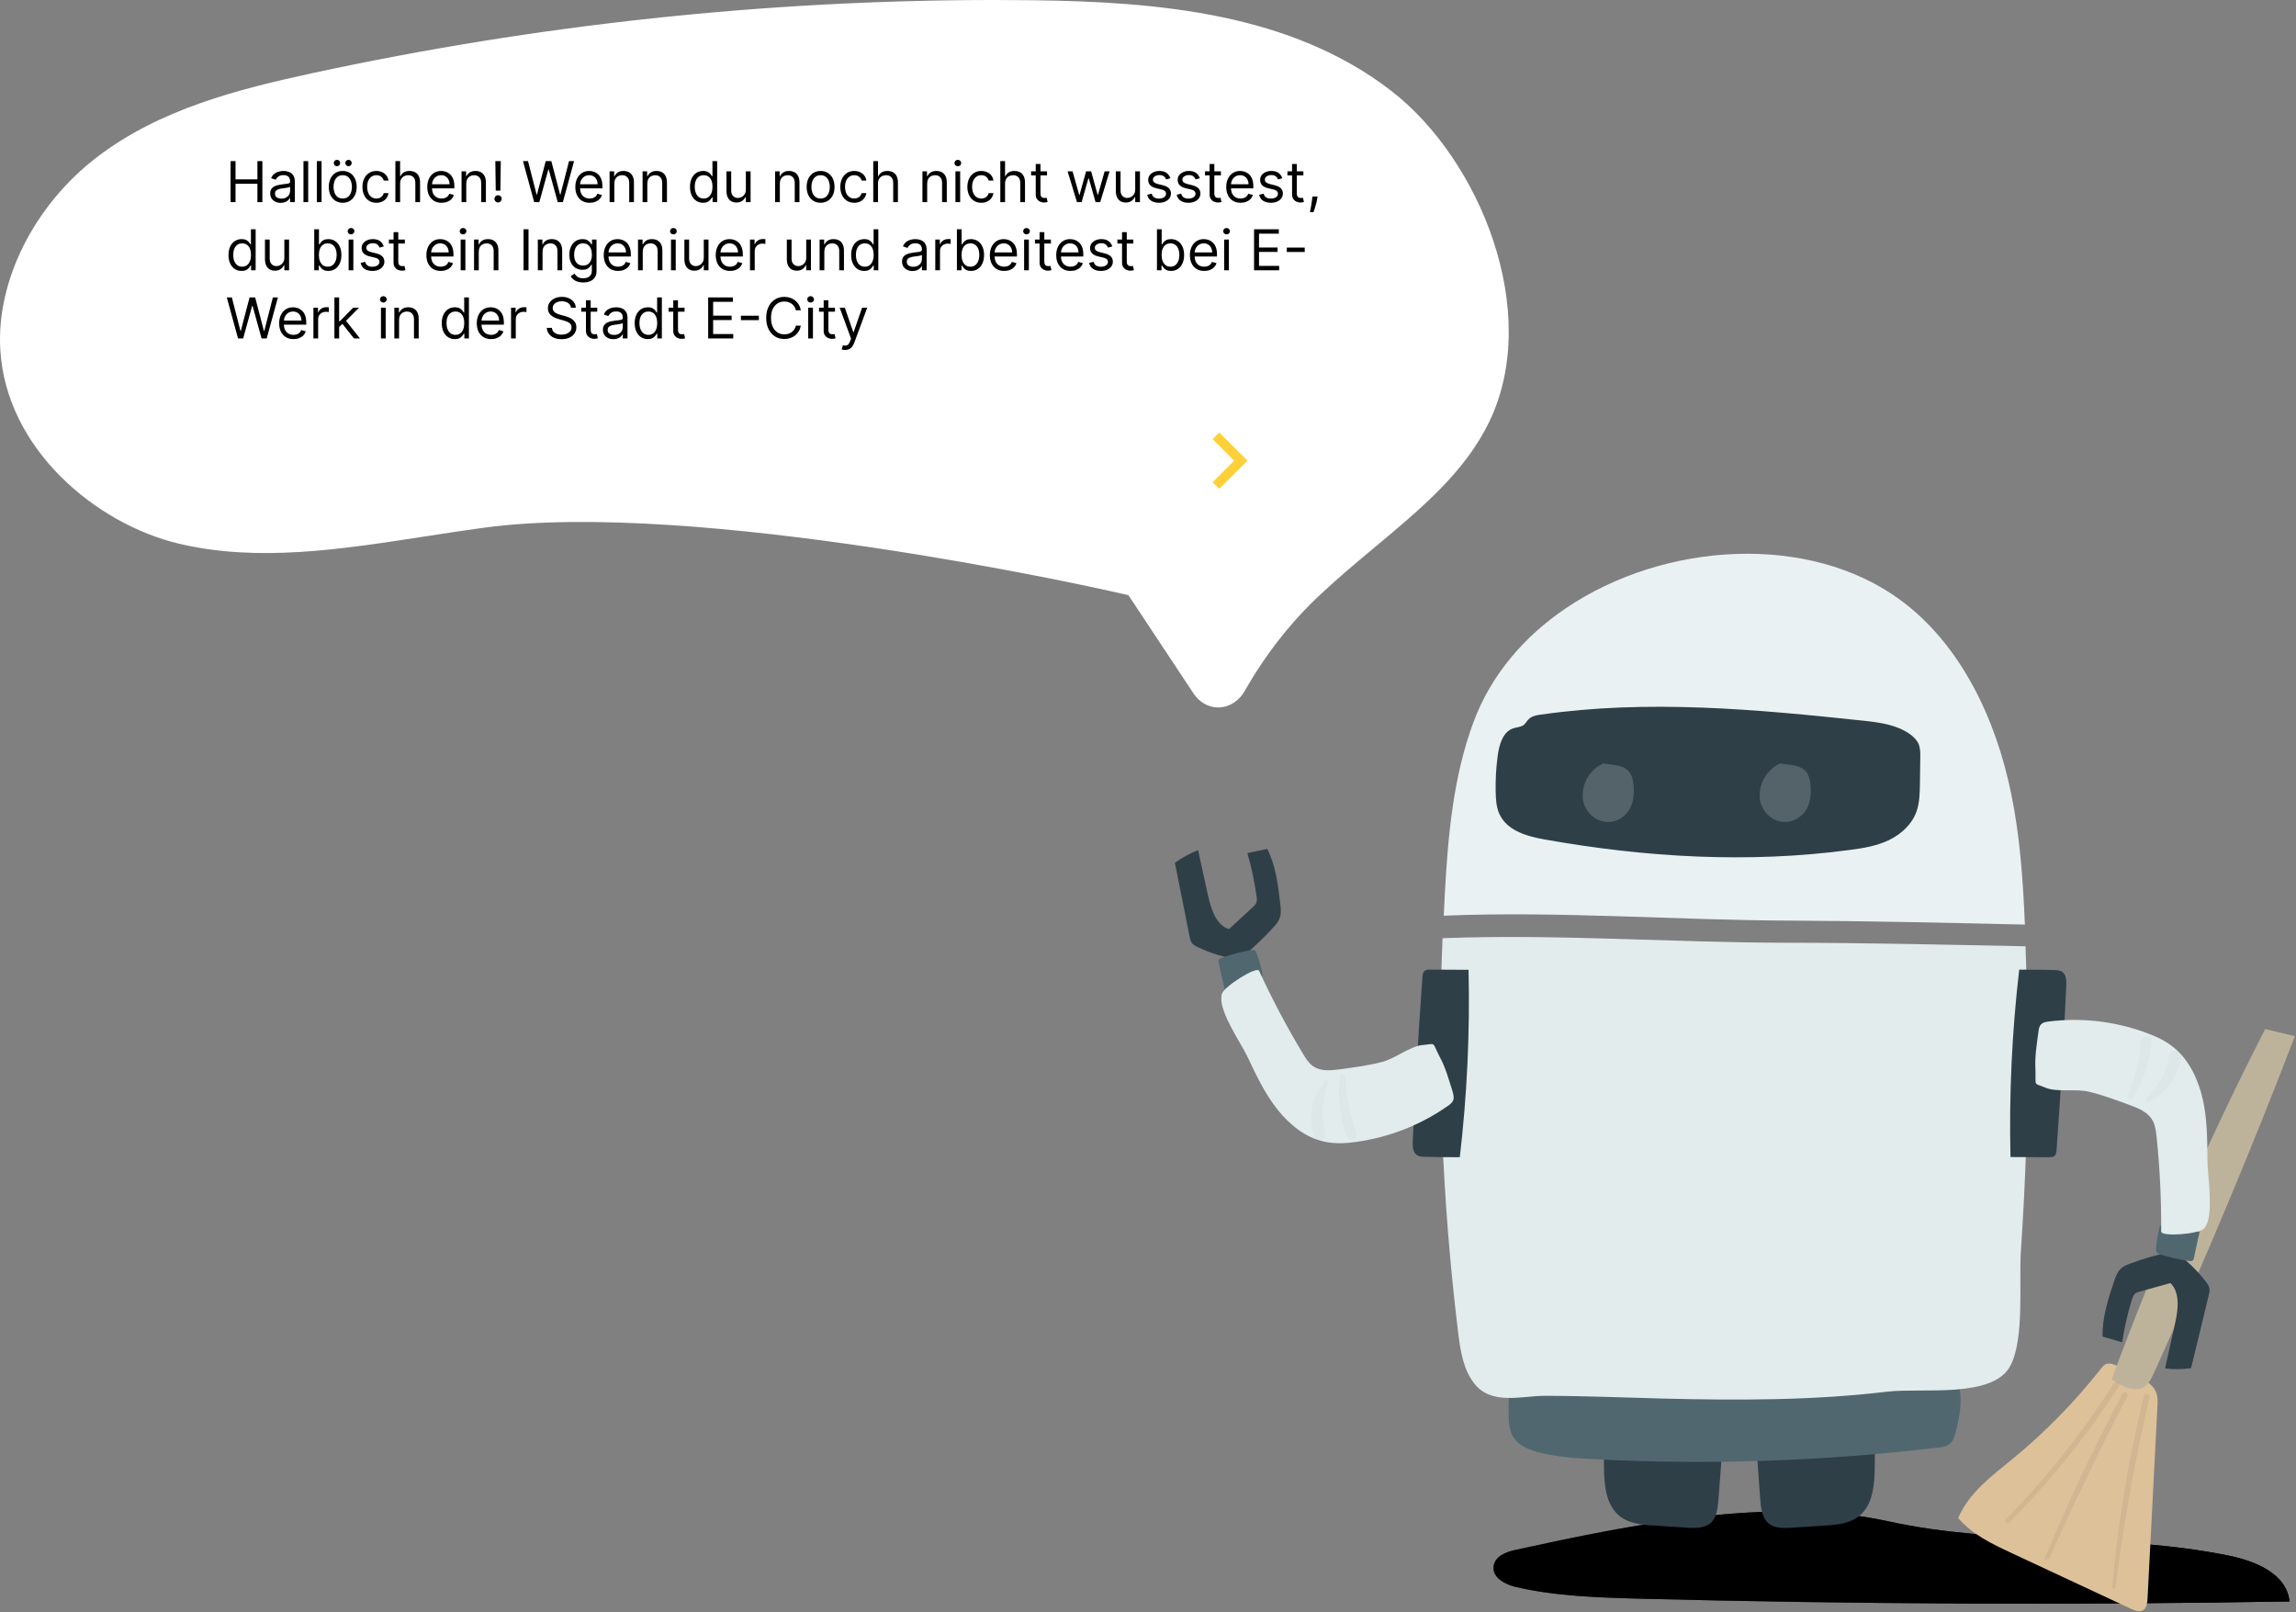 <svg width="977" height="686" viewBox="0 0 977 686" fill="none" xmlns="http://www.w3.org/2000/svg">
<rect x="0" y="0" width="977" height="686" fill="#808080" stroke="none"/>
<path d="M518.352 301C518.538 301 518.723 300.996 518.91 300.987C521.091 300.894 523.221 300.185 525.118 298.919C527.015 297.654 528.623 295.87 529.806 293.718C538.666 278.187 549.539 264.373 562.032 252.775C569.595 245.685 577.498 239.093 585.14 232.717C604.857 216.274 623.425 200.788 633.732 179.389C656.204 132.729 629.739 67.738 591.932 38.592C549.526 5.903 493.748 0.776 439.789 0.104C434.181 0.034 428.57 -0 422.955 2.86387e-06C325.732 0.044 228.713 10.449 133.096 31.086C101.301 37.966 68.019 46.395 41.275 66.849C14.688 87.183 -1.471 119.203 0.106 148.427C2.407 191.09 40.966 222.968 76.078 231.302C109.544 239.24 144.311 233.876 181.117 228.195C189.243 226.942 197.644 225.645 205.952 224.518C296.245 212.277 465.867 250.007 473.043 251.62L480.162 253.218L507.786 294.913C509.029 296.813 510.629 298.351 512.462 299.407C514.294 300.463 516.31 301.008 518.352 301Z" fill="white"/>
<path d="M98.114 86V68.546H100.227V76.318H109.534V68.546H111.648V86H109.534V78.193H100.227V86H98.114ZM119.459 86.307C118.629 86.307 117.876 86.151 117.2 85.838C116.524 85.52 115.987 85.062 115.589 84.466C115.192 83.864 114.993 83.136 114.993 82.284C114.993 81.534 115.141 80.926 115.436 80.46C115.732 79.989 116.126 79.619 116.621 79.352C117.115 79.085 117.661 78.886 118.257 78.756C118.859 78.619 119.464 78.511 120.072 78.432C120.868 78.329 121.513 78.253 122.007 78.202C122.507 78.145 122.871 78.051 123.098 77.921C123.331 77.79 123.447 77.562 123.447 77.239V77.171C123.447 76.329 123.217 75.676 122.757 75.21C122.303 74.744 121.612 74.511 120.686 74.511C119.726 74.511 118.973 74.722 118.428 75.142C117.882 75.562 117.499 76.011 117.277 76.489L115.368 75.807C115.709 75.011 116.163 74.392 116.732 73.949C117.305 73.5 117.93 73.188 118.607 73.011C119.288 72.829 119.959 72.739 120.618 72.739C121.038 72.739 121.521 72.79 122.067 72.892C122.618 72.989 123.149 73.19 123.661 73.497C124.178 73.804 124.607 74.267 124.947 74.886C125.288 75.506 125.459 76.335 125.459 77.375V86H123.447V84.227H123.345C123.209 84.511 122.982 84.815 122.663 85.139C122.345 85.463 121.922 85.739 121.393 85.966C120.865 86.193 120.22 86.307 119.459 86.307ZM119.766 84.5C120.561 84.5 121.232 84.344 121.777 84.031C122.328 83.719 122.743 83.315 123.021 82.821C123.305 82.327 123.447 81.807 123.447 81.261V79.421C123.362 79.523 123.175 79.617 122.885 79.702C122.601 79.781 122.271 79.852 121.896 79.915C121.527 79.972 121.166 80.023 120.814 80.068C120.467 80.108 120.186 80.142 119.97 80.171C119.447 80.239 118.959 80.349 118.504 80.503C118.055 80.651 117.692 80.875 117.413 81.176C117.141 81.472 117.004 81.875 117.004 82.386C117.004 83.085 117.263 83.614 117.78 83.972C118.303 84.324 118.964 84.5 119.766 84.5ZM131.141 68.546V86H129.13V68.546H131.141ZM136.837 68.546V86H134.825V68.546H136.837ZM145.839 86.273C144.657 86.273 143.62 85.992 142.728 85.429C141.842 84.867 141.148 84.079 140.648 83.068C140.154 82.057 139.907 80.875 139.907 79.523C139.907 78.159 140.154 76.969 140.648 75.952C141.148 74.935 141.842 74.145 142.728 73.582C143.62 73.02 144.657 72.739 145.839 72.739C147.021 72.739 148.055 73.02 148.941 73.582C149.833 74.145 150.526 74.935 151.021 75.952C151.521 76.969 151.771 78.159 151.771 79.523C151.771 80.875 151.521 82.057 151.021 83.068C150.526 84.079 149.833 84.867 148.941 85.429C148.055 85.992 147.021 86.273 145.839 86.273ZM145.839 84.466C146.737 84.466 147.475 84.236 148.055 83.776C148.634 83.315 149.063 82.71 149.342 81.96C149.62 81.21 149.759 80.398 149.759 79.523C149.759 78.648 149.62 77.832 149.342 77.077C149.063 76.321 148.634 75.71 148.055 75.244C147.475 74.778 146.737 74.546 145.839 74.546C144.941 74.546 144.202 74.778 143.623 75.244C143.043 75.71 142.614 76.321 142.336 77.077C142.058 77.832 141.918 78.648 141.918 79.523C141.918 80.398 142.058 81.21 142.336 81.96C142.614 82.71 143.043 83.315 143.623 83.776C144.202 84.236 144.941 84.466 145.839 84.466ZM143.384 70.727C143.026 70.727 142.708 70.591 142.43 70.318C142.157 70.04 142.021 69.722 142.021 69.364C142.021 68.972 142.157 68.648 142.43 68.392C142.708 68.131 143.026 68 143.384 68C143.776 68 144.1 68.131 144.356 68.392C144.617 68.648 144.748 68.972 144.748 69.364C144.748 69.722 144.617 70.04 144.356 70.318C144.1 70.591 143.776 70.727 143.384 70.727ZM148.293 70.727C147.935 70.727 147.617 70.591 147.339 70.318C147.066 70.04 146.93 69.722 146.93 69.364C146.93 68.972 147.066 68.648 147.339 68.392C147.617 68.131 147.935 68 148.293 68C148.685 68 149.009 68.131 149.265 68.392C149.526 68.648 149.657 68.972 149.657 69.364C149.657 69.722 149.526 70.04 149.265 70.318C149.009 70.591 148.685 70.727 148.293 70.727ZM160.159 86.273C158.932 86.273 157.875 85.983 156.989 85.403C156.102 84.824 155.42 84.026 154.943 83.008C154.466 81.992 154.227 80.829 154.227 79.523C154.227 78.193 154.472 77.02 154.96 76.003C155.455 74.98 156.142 74.182 157.023 73.608C157.909 73.028 158.943 72.739 160.125 72.739C161.045 72.739 161.875 72.909 162.614 73.25C163.352 73.591 163.957 74.068 164.429 74.682C164.901 75.296 165.193 76.011 165.307 76.829H163.295C163.142 76.233 162.801 75.704 162.273 75.244C161.75 74.778 161.045 74.546 160.159 74.546C159.375 74.546 158.688 74.75 158.097 75.159C157.511 75.562 157.054 76.133 156.724 76.872C156.401 77.605 156.239 78.466 156.239 79.454C156.239 80.466 156.398 81.347 156.716 82.097C157.04 82.847 157.494 83.429 158.08 83.844C158.67 84.258 159.364 84.466 160.159 84.466C160.682 84.466 161.156 84.375 161.582 84.193C162.009 84.011 162.369 83.75 162.665 83.409C162.96 83.068 163.17 82.659 163.295 82.182H165.307C165.193 82.954 164.912 83.651 164.463 84.27C164.02 84.883 163.432 85.372 162.699 85.736C161.972 86.094 161.125 86.273 160.159 86.273ZM170.259 78.125V86H168.247V68.546H170.259V74.954H170.429C170.736 74.278 171.196 73.742 171.81 73.344C172.429 72.94 173.253 72.739 174.281 72.739C175.173 72.739 175.955 72.918 176.625 73.276C177.295 73.628 177.815 74.171 178.185 74.903C178.56 75.631 178.747 76.557 178.747 77.682V86H176.736V77.818C176.736 76.778 176.466 75.974 175.926 75.406C175.392 74.832 174.651 74.546 173.702 74.546C173.043 74.546 172.452 74.685 171.929 74.963C171.412 75.242 171.003 75.648 170.702 76.182C170.406 76.716 170.259 77.364 170.259 78.125ZM187.915 86.273C186.654 86.273 185.566 85.994 184.651 85.438C183.742 84.875 183.04 84.091 182.546 83.085C182.058 82.074 181.813 80.898 181.813 79.557C181.813 78.216 182.058 77.034 182.546 76.011C183.04 74.983 183.728 74.182 184.609 73.608C185.495 73.028 186.529 72.739 187.711 72.739C188.393 72.739 189.066 72.852 189.731 73.079C190.396 73.307 191.001 73.676 191.546 74.188C192.092 74.693 192.526 75.364 192.85 76.199C193.174 77.034 193.336 78.062 193.336 79.284V80.136H183.245V78.398H191.29C191.29 77.659 191.143 77 190.847 76.421C190.558 75.841 190.143 75.383 189.603 75.048C189.069 74.713 188.438 74.546 187.711 74.546C186.91 74.546 186.217 74.744 185.631 75.142C185.052 75.534 184.606 76.046 184.293 76.676C183.981 77.307 183.825 77.983 183.825 78.704V79.864C183.825 80.852 183.995 81.69 184.336 82.378C184.683 83.06 185.163 83.579 185.776 83.938C186.39 84.29 187.103 84.466 187.915 84.466C188.444 84.466 188.921 84.392 189.347 84.244C189.779 84.091 190.151 83.864 190.464 83.562C190.776 83.256 191.018 82.875 191.188 82.421L193.131 82.966C192.927 83.625 192.583 84.204 192.1 84.704C191.617 85.199 191.021 85.585 190.31 85.864C189.6 86.136 188.802 86.273 187.915 86.273ZM198.407 78.125V86H196.396V72.909H198.339V74.954H198.509C198.816 74.29 199.282 73.756 199.907 73.352C200.532 72.943 201.339 72.739 202.327 72.739C203.214 72.739 203.989 72.921 204.654 73.284C205.319 73.642 205.836 74.188 206.205 74.921C206.575 75.648 206.759 76.568 206.759 77.682V86H204.748V77.818C204.748 76.79 204.481 75.989 203.947 75.415C203.413 74.835 202.68 74.546 201.748 74.546C201.106 74.546 200.532 74.685 200.026 74.963C199.526 75.242 199.131 75.648 198.842 76.182C198.552 76.716 198.407 77.364 198.407 78.125ZM213.094 68.546L212.923 81.091H210.946L210.776 68.546H213.094ZM211.935 86.136C211.514 86.136 211.153 85.986 210.852 85.685C210.551 85.383 210.401 85.023 210.401 84.602C210.401 84.182 210.551 83.821 210.852 83.52C211.153 83.219 211.514 83.068 211.935 83.068C212.355 83.068 212.716 83.219 213.017 83.52C213.318 83.821 213.469 84.182 213.469 84.602C213.469 84.881 213.398 85.136 213.256 85.369C213.119 85.602 212.935 85.79 212.702 85.932C212.474 86.068 212.219 86.136 211.935 86.136ZM227.308 86L222.535 68.546H224.683L228.33 82.761H228.501L232.217 68.546H234.603L238.319 82.761H238.489L242.137 68.546H244.285L239.512 86H237.33L233.478 72.091H233.342L229.489 86H227.308ZM250.915 86.273C249.654 86.273 248.566 85.994 247.651 85.438C246.742 84.875 246.04 84.091 245.546 83.085C245.058 82.074 244.813 80.898 244.813 79.557C244.813 78.216 245.058 77.034 245.546 76.011C246.04 74.983 246.728 74.182 247.609 73.608C248.495 73.028 249.529 72.739 250.711 72.739C251.393 72.739 252.066 72.852 252.731 73.079C253.396 73.307 254.001 73.676 254.546 74.188C255.092 74.693 255.526 75.364 255.85 76.199C256.174 77.034 256.336 78.062 256.336 79.284V80.136H246.245V78.398H254.29C254.29 77.659 254.143 77 253.847 76.421C253.558 75.841 253.143 75.383 252.603 75.048C252.069 74.713 251.438 74.546 250.711 74.546C249.91 74.546 249.217 74.744 248.631 75.142C248.052 75.534 247.606 76.046 247.293 76.676C246.981 77.307 246.825 77.983 246.825 78.704V79.864C246.825 80.852 246.995 81.69 247.336 82.378C247.683 83.06 248.163 83.579 248.776 83.938C249.39 84.29 250.103 84.466 250.915 84.466C251.444 84.466 251.921 84.392 252.347 84.244C252.779 84.091 253.151 83.864 253.464 83.562C253.776 83.256 254.018 82.875 254.188 82.421L256.131 82.966C255.927 83.625 255.583 84.204 255.1 84.704C254.617 85.199 254.021 85.585 253.31 85.864C252.6 86.136 251.802 86.273 250.915 86.273ZM261.407 78.125V86H259.396V72.909H261.339V74.954H261.509C261.816 74.29 262.282 73.756 262.907 73.352C263.532 72.943 264.339 72.739 265.327 72.739C266.214 72.739 266.989 72.921 267.654 73.284C268.319 73.642 268.836 74.188 269.205 74.921C269.575 75.648 269.759 76.568 269.759 77.682V86H267.748V77.818C267.748 76.79 267.481 75.989 266.947 75.415C266.413 74.835 265.68 74.546 264.748 74.546C264.106 74.546 263.532 74.685 263.026 74.963C262.526 75.242 262.131 75.648 261.842 76.182C261.552 76.716 261.407 77.364 261.407 78.125ZM275.446 78.125V86H273.435V72.909H275.378V74.954H275.548C275.855 74.29 276.321 73.756 276.946 73.352C277.571 72.943 278.378 72.739 279.366 72.739C280.253 72.739 281.028 72.921 281.693 73.284C282.358 73.642 282.875 74.188 283.244 74.921C283.614 75.648 283.798 76.568 283.798 77.682V86H281.787V77.818C281.787 76.79 281.52 75.989 280.986 75.415C280.452 74.835 279.719 74.546 278.787 74.546C278.145 74.546 277.571 74.685 277.065 74.963C276.565 75.242 276.17 75.648 275.881 76.182C275.591 76.716 275.446 77.364 275.446 78.125ZM299.167 86.273C298.076 86.273 297.113 85.997 296.278 85.446C295.442 84.889 294.789 84.105 294.317 83.094C293.846 82.077 293.61 80.875 293.61 79.489C293.61 78.114 293.846 76.921 294.317 75.909C294.789 74.898 295.445 74.117 296.286 73.565C297.127 73.014 298.099 72.739 299.201 72.739C300.053 72.739 300.727 72.881 301.221 73.165C301.721 73.443 302.102 73.761 302.363 74.119C302.63 74.472 302.837 74.761 302.985 74.989H303.156V68.546H305.167V86H303.224V83.989H302.985C302.837 84.227 302.627 84.528 302.354 84.892C302.082 85.25 301.692 85.571 301.187 85.855C300.681 86.133 300.008 86.273 299.167 86.273ZM299.44 84.466C300.246 84.466 300.928 84.256 301.485 83.835C302.042 83.409 302.465 82.821 302.755 82.071C303.045 81.315 303.19 80.443 303.19 79.454C303.19 78.477 303.048 77.622 302.763 76.889C302.479 76.151 302.059 75.577 301.502 75.168C300.945 74.753 300.258 74.546 299.44 74.546C298.587 74.546 297.877 74.764 297.309 75.202C296.746 75.633 296.323 76.222 296.039 76.966C295.761 77.704 295.621 78.534 295.621 79.454C295.621 80.386 295.763 81.233 296.048 81.994C296.337 82.75 296.763 83.352 297.326 83.801C297.894 84.244 298.599 84.466 299.44 84.466ZM317.38 80.648V72.909H319.391V86H317.38V83.784H317.244C316.937 84.449 316.46 85.014 315.812 85.48C315.164 85.94 314.346 86.171 313.357 86.171C312.539 86.171 311.812 85.992 311.175 85.633C310.539 85.27 310.039 84.724 309.675 83.997C309.312 83.264 309.13 82.341 309.13 81.227V72.909H311.141V81.091C311.141 82.046 311.408 82.807 311.942 83.375C312.482 83.943 313.17 84.227 314.005 84.227C314.505 84.227 315.013 84.099 315.531 83.844C316.053 83.588 316.491 83.196 316.843 82.668C317.201 82.139 317.38 81.466 317.38 80.648ZM331.837 78.125V86H329.825V72.909H331.768V74.954H331.939C332.246 74.29 332.712 73.756 333.337 73.352C333.962 72.943 334.768 72.739 335.757 72.739C336.643 72.739 337.419 72.921 338.084 73.284C338.749 73.642 339.266 74.188 339.635 74.921C340.004 75.648 340.189 76.568 340.189 77.682V86H338.178V77.818C338.178 76.79 337.911 75.989 337.376 75.415C336.842 74.835 336.109 74.546 335.178 74.546C334.536 74.546 333.962 74.685 333.456 74.963C332.956 75.242 332.561 75.648 332.271 76.182C331.982 76.716 331.837 77.364 331.837 78.125ZM349.183 86.273C348.001 86.273 346.964 85.992 346.072 85.429C345.185 84.867 344.492 84.079 343.992 83.068C343.498 82.057 343.251 80.875 343.251 79.523C343.251 78.159 343.498 76.969 343.992 75.952C344.492 74.935 345.185 74.145 346.072 73.582C346.964 73.02 348.001 72.739 349.183 72.739C350.364 72.739 351.398 73.02 352.285 73.582C353.177 74.145 353.87 74.935 354.364 75.952C354.864 76.969 355.114 78.159 355.114 79.523C355.114 80.875 354.864 82.057 354.364 83.068C353.87 84.079 353.177 84.867 352.285 85.429C351.398 85.992 350.364 86.273 349.183 86.273ZM349.183 84.466C350.08 84.466 350.819 84.236 351.398 83.776C351.978 83.315 352.407 82.71 352.685 81.96C352.964 81.21 353.103 80.398 353.103 79.523C353.103 78.648 352.964 77.832 352.685 77.077C352.407 76.321 351.978 75.71 351.398 75.244C350.819 74.778 350.08 74.546 349.183 74.546C348.285 74.546 347.546 74.778 346.967 75.244C346.387 75.71 345.958 76.321 345.68 77.077C345.401 77.832 345.262 78.648 345.262 79.523C345.262 80.398 345.401 81.21 345.68 81.96C345.958 82.71 346.387 83.315 346.967 83.776C347.546 84.236 348.285 84.466 349.183 84.466ZM363.503 86.273C362.276 86.273 361.219 85.983 360.332 85.403C359.446 84.824 358.764 84.026 358.287 83.008C357.81 81.992 357.571 80.829 357.571 79.523C357.571 78.193 357.815 77.02 358.304 76.003C358.798 74.98 359.486 74.182 360.366 73.608C361.253 73.028 362.287 72.739 363.469 72.739C364.389 72.739 365.219 72.909 365.957 73.25C366.696 73.591 367.301 74.068 367.773 74.682C368.244 75.296 368.537 76.011 368.651 76.829H366.639C366.486 76.233 366.145 75.704 365.616 75.244C365.094 74.778 364.389 74.546 363.503 74.546C362.719 74.546 362.031 74.75 361.44 75.159C360.855 75.562 360.398 76.133 360.068 76.872C359.744 77.605 359.582 78.466 359.582 79.454C359.582 80.466 359.741 81.347 360.06 82.097C360.384 82.847 360.838 83.429 361.423 83.844C362.014 84.258 362.707 84.466 363.503 84.466C364.026 84.466 364.5 84.375 364.926 84.193C365.352 84.011 365.713 83.75 366.009 83.409C366.304 83.068 366.514 82.659 366.639 82.182H368.651C368.537 82.954 368.256 83.651 367.807 84.27C367.364 84.883 366.776 85.372 366.043 85.736C365.315 86.094 364.469 86.273 363.503 86.273ZM373.602 78.125V86H371.591V68.546H373.602V74.954H373.773C374.08 74.278 374.54 73.742 375.153 73.344C375.773 72.94 376.597 72.739 377.625 72.739C378.517 72.739 379.298 72.918 379.969 73.276C380.639 73.628 381.159 74.171 381.528 74.903C381.903 75.631 382.091 76.557 382.091 77.682V86H380.08V77.818C380.08 76.778 379.81 75.974 379.27 75.406C378.736 74.832 377.994 74.546 377.045 74.546C376.386 74.546 375.795 74.685 375.273 74.963C374.756 75.242 374.347 75.648 374.045 76.182C373.75 76.716 373.602 77.364 373.602 78.125ZM394.532 78.125V86H392.521V72.909H394.464V74.954H394.634C394.941 74.29 395.407 73.756 396.032 73.352C396.657 72.943 397.464 72.739 398.452 72.739C399.339 72.739 400.114 72.921 400.779 73.284C401.444 73.642 401.961 74.188 402.33 74.921C402.7 75.648 402.884 76.568 402.884 77.682V86H400.873V77.818C400.873 76.79 400.606 75.989 400.072 75.415C399.538 74.835 398.805 74.546 397.873 74.546C397.231 74.546 396.657 74.685 396.151 74.963C395.651 75.242 395.256 75.648 394.967 76.182C394.677 76.716 394.532 77.364 394.532 78.125ZM406.56 86V72.909H408.571V86H406.56ZM407.582 70.727C407.19 70.727 406.852 70.594 406.568 70.327C406.29 70.06 406.151 69.739 406.151 69.364C406.151 68.989 406.29 68.668 406.568 68.401C406.852 68.133 407.19 68 407.582 68C407.974 68 408.31 68.133 408.588 68.401C408.872 68.668 409.014 68.989 409.014 69.364C409.014 69.739 408.872 70.06 408.588 70.327C408.31 70.594 407.974 70.727 407.582 70.727ZM417.573 86.273C416.346 86.273 415.289 85.983 414.403 85.403C413.516 84.824 412.835 84.026 412.357 83.008C411.88 81.992 411.641 80.829 411.641 79.523C411.641 78.193 411.886 77.02 412.374 76.003C412.869 74.98 413.556 74.182 414.437 73.608C415.323 73.028 416.357 72.739 417.539 72.739C418.46 72.739 419.289 72.909 420.028 73.25C420.766 73.591 421.371 74.068 421.843 74.682C422.315 75.296 422.607 76.011 422.721 76.829H420.71C420.556 76.233 420.215 75.704 419.687 75.244C419.164 74.778 418.46 74.546 417.573 74.546C416.789 74.546 416.102 74.75 415.511 75.159C414.925 75.562 414.468 76.133 414.138 76.872C413.815 77.605 413.653 78.466 413.653 79.454C413.653 80.466 413.812 81.347 414.13 82.097C414.454 82.847 414.908 83.429 415.494 83.844C416.085 84.258 416.778 84.466 417.573 84.466C418.096 84.466 418.57 84.375 418.996 84.193C419.423 84.011 419.783 83.75 420.079 83.409C420.374 83.068 420.585 82.659 420.71 82.182H422.721C422.607 82.954 422.326 83.651 421.877 84.27C421.434 84.883 420.846 85.372 420.113 85.736C419.386 86.094 418.539 86.273 417.573 86.273ZM427.673 78.125V86H425.661V68.546H427.673V74.954H427.843C428.15 74.278 428.61 73.742 429.224 73.344C429.843 72.94 430.667 72.739 431.695 72.739C432.587 72.739 433.369 72.918 434.039 73.276C434.71 73.628 435.229 74.171 435.599 74.903C435.974 75.631 436.161 76.557 436.161 77.682V86H434.15V77.818C434.15 76.778 433.88 75.974 433.34 75.406C432.806 74.832 432.065 74.546 431.116 74.546C430.457 74.546 429.866 74.685 429.343 74.963C428.826 75.242 428.417 75.648 428.116 76.182C427.82 76.716 427.673 77.364 427.673 78.125ZM445.534 72.909V74.614H438.75V72.909H445.534ZM440.727 69.773H442.739V82.25C442.739 82.818 442.821 83.244 442.986 83.528C443.156 83.807 443.372 83.994 443.634 84.091C443.901 84.182 444.182 84.227 444.477 84.227C444.699 84.227 444.881 84.216 445.023 84.193C445.165 84.165 445.278 84.142 445.364 84.125L445.773 85.932C445.636 85.983 445.446 86.034 445.202 86.085C444.957 86.142 444.648 86.171 444.273 86.171C443.705 86.171 443.148 86.048 442.602 85.804C442.063 85.56 441.614 85.188 441.256 84.688C440.903 84.188 440.727 83.557 440.727 82.796V69.773ZM458.276 86L454.287 72.909H456.401L459.23 82.932H459.366L462.162 72.909H464.31L467.071 82.898H467.207L470.037 72.909H472.151L468.162 86H466.185L463.321 75.943H463.116L460.253 86H458.276ZM483.06 80.648V72.909H485.071V86H483.06V83.784H482.923C482.616 84.449 482.139 85.014 481.491 85.48C480.844 85.94 480.026 86.171 479.037 86.171C478.219 86.171 477.491 85.992 476.855 85.633C476.219 85.27 475.719 84.724 475.355 83.997C474.991 83.264 474.81 82.341 474.81 81.227V72.909H476.821V81.091C476.821 82.046 477.088 82.807 477.622 83.375C478.162 83.943 478.849 84.227 479.685 84.227C480.185 84.227 480.693 84.099 481.21 83.844C481.733 83.588 482.17 83.196 482.523 82.668C482.881 82.139 483.06 81.466 483.06 80.648ZM498.028 75.841L496.221 76.352C496.107 76.051 495.94 75.758 495.718 75.474C495.502 75.185 495.207 74.946 494.832 74.758C494.457 74.571 493.977 74.477 493.391 74.477C492.59 74.477 491.923 74.662 491.388 75.031C490.86 75.395 490.596 75.858 490.596 76.421C490.596 76.921 490.778 77.315 491.141 77.605C491.505 77.895 492.073 78.136 492.846 78.329L494.789 78.807C495.96 79.091 496.832 79.526 497.406 80.111C497.979 80.69 498.266 81.438 498.266 82.352C498.266 83.102 498.05 83.773 497.619 84.364C497.192 84.954 496.596 85.421 495.829 85.761C495.062 86.102 494.17 86.273 493.153 86.273C491.817 86.273 490.712 85.983 489.837 85.403C488.962 84.824 488.408 83.977 488.175 82.864L490.085 82.386C490.266 83.091 490.61 83.619 491.116 83.972C491.627 84.324 492.295 84.5 493.119 84.5C494.056 84.5 494.8 84.301 495.352 83.903C495.908 83.5 496.187 83.017 496.187 82.454C496.187 82 496.028 81.619 495.71 81.312C495.391 81 494.903 80.767 494.244 80.614L492.062 80.102C490.863 79.818 489.982 79.378 489.42 78.781C488.863 78.179 488.585 77.426 488.585 76.523C488.585 75.784 488.792 75.131 489.207 74.562C489.627 73.994 490.198 73.548 490.92 73.224C491.647 72.901 492.471 72.739 493.391 72.739C494.687 72.739 495.704 73.023 496.442 73.591C497.187 74.159 497.715 74.909 498.028 75.841ZM510.567 75.841L508.76 76.352C508.646 76.051 508.479 75.758 508.257 75.474C508.041 75.185 507.746 74.946 507.371 74.758C506.996 74.571 506.516 74.477 505.93 74.477C505.129 74.477 504.462 74.662 503.928 75.031C503.399 75.395 503.135 75.858 503.135 76.421C503.135 76.921 503.317 77.315 503.68 77.605C504.044 77.895 504.612 78.136 505.385 78.329L507.328 78.807C508.499 79.091 509.371 79.526 509.945 80.111C510.518 80.69 510.805 81.438 510.805 82.352C510.805 83.102 510.589 83.773 510.158 84.364C509.732 84.954 509.135 85.421 508.368 85.761C507.601 86.102 506.709 86.273 505.692 86.273C504.357 86.273 503.251 85.983 502.376 85.403C501.501 84.824 500.947 83.977 500.714 82.864L502.624 82.386C502.805 83.091 503.149 83.619 503.655 83.972C504.166 84.324 504.834 84.5 505.658 84.5C506.595 84.5 507.339 84.301 507.891 83.903C508.447 83.5 508.726 83.017 508.726 82.454C508.726 82 508.567 81.619 508.249 81.312C507.93 81 507.442 80.767 506.783 80.614L504.601 80.102C503.402 79.818 502.521 79.378 501.959 78.781C501.402 78.179 501.124 77.426 501.124 76.523C501.124 75.784 501.331 75.131 501.746 74.562C502.166 73.994 502.737 73.548 503.459 73.224C504.186 72.901 505.01 72.739 505.93 72.739C507.226 72.739 508.243 73.023 508.982 73.591C509.726 74.159 510.254 74.909 510.567 75.841ZM519.526 72.909V74.614H512.742V72.909H519.526ZM514.719 69.773H516.731V82.25C516.731 82.818 516.813 83.244 516.978 83.528C517.148 83.807 517.364 83.994 517.626 84.091C517.893 84.182 518.174 84.227 518.469 84.227C518.691 84.227 518.873 84.216 519.015 84.193C519.157 84.165 519.271 84.142 519.356 84.125L519.765 85.932C519.629 85.983 519.438 86.034 519.194 86.085C518.95 86.142 518.64 86.171 518.265 86.171C517.697 86.171 517.14 86.048 516.594 85.804C516.055 85.56 515.606 85.188 515.248 84.688C514.896 84.188 514.719 83.557 514.719 82.796V69.773ZM527.9 86.273C526.638 86.273 525.55 85.994 524.636 85.438C523.727 84.875 523.025 84.091 522.531 83.085C522.042 82.074 521.798 80.898 521.798 79.557C521.798 78.216 522.042 77.034 522.531 76.011C523.025 74.983 523.712 74.182 524.593 73.608C525.479 73.028 526.513 72.739 527.695 72.739C528.377 72.739 529.05 72.852 529.715 73.079C530.38 73.307 530.985 73.676 531.531 74.188C532.076 74.693 532.511 75.364 532.835 76.199C533.158 77.034 533.32 78.062 533.32 79.284V80.136H523.229V78.398H531.275C531.275 77.659 531.127 77 530.832 76.421C530.542 75.841 530.127 75.383 529.587 75.048C529.053 74.713 528.423 74.546 527.695 74.546C526.894 74.546 526.201 74.744 525.616 75.142C525.036 75.534 524.59 76.046 524.278 76.676C523.965 77.307 523.809 77.983 523.809 78.704V79.864C523.809 80.852 523.979 81.69 524.32 82.378C524.667 83.06 525.147 83.579 525.761 83.938C526.374 84.29 527.087 84.466 527.9 84.466C528.428 84.466 528.906 84.392 529.332 84.244C529.763 84.091 530.136 83.864 530.448 83.562C530.761 83.256 531.002 82.875 531.173 82.421L533.116 82.966C532.911 83.625 532.567 84.204 532.085 84.704C531.602 85.199 531.005 85.585 530.295 85.864C529.585 86.136 528.786 86.273 527.9 86.273ZM545.653 75.841L543.846 76.352C543.732 76.051 543.565 75.758 543.343 75.474C543.127 75.185 542.832 74.946 542.457 74.758C542.082 74.571 541.602 74.477 541.016 74.477C540.215 74.477 539.548 74.662 539.013 75.031C538.485 75.395 538.221 75.858 538.221 76.421C538.221 76.921 538.403 77.315 538.766 77.605C539.13 77.895 539.698 78.136 540.471 78.329L542.414 78.807C543.585 79.091 544.457 79.526 545.031 80.111C545.604 80.69 545.891 81.438 545.891 82.352C545.891 83.102 545.675 83.773 545.244 84.364C544.817 84.954 544.221 85.421 543.454 85.761C542.687 86.102 541.795 86.273 540.778 86.273C539.442 86.273 538.337 85.983 537.462 85.403C536.587 84.824 536.033 83.977 535.8 82.864L537.71 82.386C537.891 83.091 538.235 83.619 538.741 83.972C539.252 84.324 539.92 84.5 540.744 84.5C541.681 84.5 542.425 84.301 542.977 83.903C543.533 83.5 543.812 83.017 543.812 82.454C543.812 82 543.653 81.619 543.335 81.312C543.016 81 542.528 80.767 541.869 80.614L539.687 80.102C538.488 79.818 537.607 79.378 537.045 78.781C536.488 78.179 536.21 77.426 536.21 76.523C536.21 75.784 536.417 75.131 536.832 74.562C537.252 73.994 537.823 73.548 538.545 73.224C539.272 72.901 540.096 72.739 541.016 72.739C542.312 72.739 543.329 73.023 544.067 73.591C544.812 74.159 545.34 74.909 545.653 75.841ZM554.612 72.909V74.614H547.828V72.909H554.612ZM549.805 69.773H551.817V82.25C551.817 82.818 551.899 83.244 552.064 83.528C552.234 83.807 552.45 83.994 552.712 84.091C552.979 84.182 553.26 84.227 553.555 84.227C553.777 84.227 553.959 84.216 554.101 84.193C554.243 84.165 554.357 84.142 554.442 84.125L554.851 85.932C554.714 85.983 554.524 86.034 554.28 86.085C554.036 86.142 553.726 86.171 553.351 86.171C552.783 86.171 552.226 86.048 551.68 85.804C551.141 85.56 550.692 85.188 550.334 84.688C549.982 84.188 549.805 83.557 549.805 82.796V69.773ZM560.638 83.614L560.501 84.534C560.405 85.182 560.257 85.875 560.058 86.614C559.865 87.352 559.663 88.048 559.453 88.702C559.243 89.355 559.07 89.875 558.933 90.261H557.399C557.473 89.898 557.57 89.418 557.689 88.821C557.808 88.224 557.928 87.557 558.047 86.818C558.172 86.085 558.274 85.335 558.354 84.568L558.456 83.614H560.638ZM102.784 115.273C101.693 115.273 100.73 114.997 99.895 114.446C99.06 113.889 98.406 113.105 97.935 112.094C97.463 111.077 97.227 109.875 97.227 108.489C97.227 107.114 97.463 105.92 97.935 104.909C98.406 103.898 99.062 103.116 99.903 102.565C100.744 102.014 101.716 101.739 102.818 101.739C103.67 101.739 104.344 101.881 104.838 102.165C105.338 102.443 105.719 102.761 105.98 103.119C106.247 103.472 106.455 103.761 106.602 103.989H106.773V97.546H108.784V115H106.841V112.989H106.602C106.455 113.227 106.244 113.528 105.972 113.892C105.699 114.25 105.31 114.571 104.804 114.855C104.298 115.134 103.625 115.273 102.784 115.273ZM103.057 113.466C103.864 113.466 104.545 113.256 105.102 112.835C105.659 112.409 106.082 111.821 106.372 111.071C106.662 110.315 106.807 109.443 106.807 108.455C106.807 107.477 106.665 106.622 106.381 105.889C106.097 105.151 105.676 104.577 105.119 104.168C104.563 103.753 103.875 103.545 103.057 103.545C102.205 103.545 101.494 103.764 100.926 104.202C100.364 104.634 99.94 105.222 99.656 105.966C99.378 106.705 99.239 107.534 99.239 108.455C99.239 109.386 99.381 110.233 99.665 110.994C99.954 111.75 100.381 112.352 100.943 112.801C101.511 113.244 102.216 113.466 103.057 113.466ZM120.997 109.648V101.909H123.009V115H120.997V112.784H120.861C120.554 113.449 120.077 114.014 119.429 114.48C118.781 114.94 117.963 115.17 116.974 115.17C116.156 115.17 115.429 114.991 114.793 114.634C114.156 114.27 113.656 113.724 113.293 112.997C112.929 112.264 112.747 111.341 112.747 110.227V101.909H114.759V110.091C114.759 111.045 115.026 111.807 115.56 112.375C116.099 112.943 116.787 113.227 117.622 113.227C118.122 113.227 118.631 113.099 119.148 112.844C119.67 112.588 120.108 112.196 120.46 111.668C120.818 111.139 120.997 110.466 120.997 109.648ZM133.715 115V97.546H135.727V103.989H135.897C136.045 103.761 136.249 103.472 136.511 103.119C136.778 102.761 137.158 102.443 137.653 102.165C138.153 101.881 138.829 101.739 139.681 101.739C140.783 101.739 141.755 102.014 142.596 102.565C143.437 103.116 144.093 103.898 144.565 104.909C145.036 105.92 145.272 107.114 145.272 108.489C145.272 109.875 145.036 111.077 144.565 112.094C144.093 113.105 143.44 113.889 142.604 114.446C141.769 114.997 140.806 115.273 139.715 115.273C138.874 115.273 138.201 115.134 137.695 114.855C137.19 114.571 136.8 114.25 136.528 113.892C136.255 113.528 136.045 113.227 135.897 112.989H135.658V115H133.715ZM135.692 108.455C135.692 109.443 135.837 110.315 136.127 111.071C136.417 111.821 136.84 112.409 137.397 112.835C137.954 113.256 138.636 113.466 139.442 113.466C140.283 113.466 140.985 113.244 141.548 112.801C142.116 112.352 142.542 111.75 142.826 110.994C143.116 110.233 143.261 109.386 143.261 108.455C143.261 107.534 143.119 106.705 142.835 105.966C142.556 105.222 142.133 104.634 141.565 104.202C141.002 103.764 140.295 103.545 139.442 103.545C138.624 103.545 137.937 103.753 137.38 104.168C136.823 104.577 136.403 105.151 136.119 105.889C135.835 106.622 135.692 107.477 135.692 108.455ZM148.349 115V101.909H150.36V115H148.349ZM149.371 99.727C148.979 99.727 148.641 99.594 148.357 99.327C148.079 99.06 147.94 98.739 147.94 98.364C147.94 97.989 148.079 97.668 148.357 97.401C148.641 97.133 148.979 97 149.371 97C149.763 97 150.099 97.133 150.377 97.401C150.661 97.668 150.803 97.989 150.803 98.364C150.803 98.739 150.661 99.06 150.377 99.327C150.099 99.594 149.763 99.727 149.371 99.727ZM163.317 104.841L161.51 105.352C161.396 105.051 161.229 104.759 161.007 104.474C160.791 104.185 160.496 103.946 160.121 103.759C159.746 103.571 159.266 103.477 158.68 103.477C157.879 103.477 157.212 103.662 156.678 104.031C156.149 104.395 155.885 104.858 155.885 105.42C155.885 105.92 156.067 106.315 156.43 106.605C156.794 106.895 157.362 107.136 158.135 107.33L160.078 107.807C161.249 108.091 162.121 108.526 162.695 109.111C163.268 109.69 163.555 110.437 163.555 111.352C163.555 112.102 163.339 112.773 162.908 113.364C162.482 113.955 161.885 114.42 161.118 114.761C160.351 115.102 159.459 115.273 158.442 115.273C157.107 115.273 156.001 114.983 155.126 114.403C154.251 113.824 153.697 112.977 153.464 111.864L155.374 111.386C155.555 112.091 155.899 112.619 156.405 112.972C156.916 113.324 157.584 113.5 158.408 113.5C159.345 113.5 160.089 113.301 160.641 112.903C161.197 112.5 161.476 112.017 161.476 111.455C161.476 111 161.317 110.619 160.999 110.312C160.68 110 160.192 109.767 159.533 109.614L157.351 109.102C156.152 108.818 155.271 108.378 154.709 107.781C154.152 107.179 153.874 106.426 153.874 105.523C153.874 104.784 154.081 104.131 154.496 103.562C154.916 102.994 155.487 102.548 156.209 102.224C156.936 101.901 157.76 101.739 158.68 101.739C159.976 101.739 160.993 102.023 161.732 102.591C162.476 103.159 163.004 103.909 163.317 104.841ZM172.276 101.909V103.614H165.492V101.909H172.276ZM167.469 98.773H169.481V111.25C169.481 111.818 169.563 112.244 169.728 112.528C169.898 112.807 170.114 112.994 170.376 113.091C170.643 113.182 170.924 113.227 171.219 113.227C171.441 113.227 171.623 113.216 171.765 113.193C171.907 113.165 172.021 113.142 172.106 113.125L172.515 114.932C172.379 114.983 172.188 115.034 171.944 115.085C171.7 115.142 171.39 115.17 171.015 115.17C170.447 115.17 169.89 115.048 169.344 114.804C168.805 114.56 168.356 114.188 167.998 113.688C167.646 113.188 167.469 112.557 167.469 111.795V98.773ZM187.54 115.273C186.279 115.273 185.191 114.994 184.276 114.438C183.367 113.875 182.665 113.091 182.171 112.085C181.683 111.074 181.438 109.898 181.438 108.557C181.438 107.216 181.683 106.034 182.171 105.011C182.665 103.983 183.353 103.182 184.234 102.608C185.12 102.028 186.154 101.739 187.336 101.739C188.018 101.739 188.691 101.852 189.356 102.08C190.021 102.307 190.626 102.676 191.171 103.188C191.717 103.693 192.151 104.364 192.475 105.199C192.799 106.034 192.961 107.062 192.961 108.284V109.136H182.87V107.398H190.915C190.915 106.659 190.768 106 190.472 105.42C190.183 104.841 189.768 104.384 189.228 104.048C188.694 103.713 188.063 103.545 187.336 103.545C186.535 103.545 185.842 103.744 185.256 104.142C184.677 104.534 184.231 105.045 183.918 105.676C183.606 106.307 183.45 106.983 183.45 107.705V108.864C183.45 109.852 183.62 110.69 183.961 111.378C184.308 112.06 184.788 112.58 185.401 112.938C186.015 113.29 186.728 113.466 187.54 113.466C188.069 113.466 188.546 113.392 188.972 113.244C189.404 113.091 189.776 112.864 190.089 112.562C190.401 112.256 190.643 111.875 190.813 111.42L192.756 111.966C192.552 112.625 192.208 113.205 191.725 113.705C191.242 114.199 190.646 114.585 189.935 114.864C189.225 115.136 188.427 115.273 187.54 115.273ZM196.021 115V101.909H198.032V115H196.021ZM197.043 99.727C196.651 99.727 196.313 99.594 196.029 99.327C195.751 99.06 195.612 98.739 195.612 98.364C195.612 97.989 195.751 97.668 196.029 97.401C196.313 97.133 196.651 97 197.043 97C197.435 97 197.771 97.133 198.049 97.401C198.333 97.668 198.475 97.989 198.475 98.364C198.475 98.739 198.333 99.06 198.049 99.327C197.771 99.594 197.435 99.727 197.043 99.727ZM203.727 107.125V115H201.716V101.909H203.659V103.955H203.83C204.136 103.29 204.602 102.756 205.227 102.352C205.852 101.943 206.659 101.739 207.648 101.739C208.534 101.739 209.31 101.92 209.974 102.284C210.639 102.642 211.156 103.188 211.526 103.92C211.895 104.648 212.08 105.568 212.08 106.682V115H210.068V106.818C210.068 105.79 209.801 104.989 209.267 104.415C208.733 103.835 208 103.545 207.068 103.545C206.426 103.545 205.852 103.685 205.347 103.963C204.847 104.241 204.452 104.648 204.162 105.182C203.872 105.716 203.727 106.364 203.727 107.125ZM224.891 97.546V115H222.778V97.546H224.891ZM230.868 107.125V115H228.857V101.909H230.8V103.955H230.97C231.277 103.29 231.743 102.756 232.368 102.352C232.993 101.943 233.8 101.739 234.788 101.739C235.675 101.739 236.45 101.92 237.115 102.284C237.78 102.642 238.297 103.188 238.666 103.92C239.036 104.648 239.22 105.568 239.22 106.682V115H237.209V106.818C237.209 105.79 236.942 104.989 236.408 104.415C235.874 103.835 235.141 103.545 234.209 103.545C233.567 103.545 232.993 103.685 232.487 103.963C231.987 104.241 231.592 104.648 231.303 105.182C231.013 105.716 230.868 106.364 230.868 107.125ZM248.18 120.182C247.208 120.182 246.373 120.057 245.674 119.807C244.975 119.562 244.393 119.239 243.927 118.835C243.467 118.438 243.1 118.011 242.827 117.557L244.43 116.432C244.612 116.67 244.842 116.943 245.12 117.25C245.398 117.562 245.779 117.832 246.262 118.06C246.751 118.293 247.39 118.409 248.18 118.409C249.237 118.409 250.109 118.153 250.796 117.642C251.484 117.131 251.827 116.33 251.827 115.239V112.58H251.657C251.509 112.818 251.299 113.114 251.026 113.466C250.759 113.812 250.373 114.122 249.867 114.395C249.367 114.662 248.691 114.795 247.839 114.795C246.782 114.795 245.833 114.545 244.992 114.045C244.157 113.545 243.495 112.818 243.006 111.864C242.523 110.909 242.282 109.75 242.282 108.386C242.282 107.045 242.518 105.878 242.989 104.884C243.461 103.884 244.117 103.111 244.958 102.565C245.799 102.014 246.771 101.739 247.873 101.739C248.725 101.739 249.401 101.881 249.901 102.165C250.407 102.443 250.793 102.761 251.06 103.119C251.333 103.472 251.543 103.761 251.691 103.989H251.896V101.909H253.839V115.375C253.839 116.5 253.583 117.415 253.072 118.119C252.566 118.83 251.884 119.349 251.026 119.679C250.174 120.014 249.225 120.182 248.18 120.182ZM248.112 112.989C248.918 112.989 249.6 112.804 250.157 112.435C250.714 112.065 251.137 111.534 251.427 110.841C251.717 110.148 251.862 109.318 251.862 108.352C251.862 107.409 251.719 106.577 251.435 105.855C251.151 105.134 250.731 104.568 250.174 104.159C249.617 103.75 248.93 103.545 248.112 103.545C247.259 103.545 246.549 103.761 245.981 104.193C245.418 104.625 244.995 105.205 244.711 105.932C244.433 106.659 244.293 107.466 244.293 108.352C244.293 109.261 244.435 110.065 244.719 110.764C245.009 111.457 245.435 112.003 245.998 112.401C246.566 112.793 247.271 112.989 248.112 112.989ZM263.009 115.273C261.748 115.273 260.66 114.994 259.745 114.438C258.836 113.875 258.134 113.091 257.64 112.085C257.151 111.074 256.907 109.898 256.907 108.557C256.907 107.216 257.151 106.034 257.64 105.011C258.134 103.983 258.822 103.182 259.702 102.608C260.589 102.028 261.623 101.739 262.805 101.739C263.487 101.739 264.16 101.852 264.825 102.08C265.489 102.307 266.094 102.676 266.64 103.188C267.185 103.693 267.62 104.364 267.944 105.199C268.268 106.034 268.43 107.062 268.43 108.284V109.136H258.339V107.398H266.384C266.384 106.659 266.237 106 265.941 105.42C265.651 104.841 265.237 104.384 264.697 104.048C264.163 103.713 263.532 103.545 262.805 103.545C262.004 103.545 261.31 103.744 260.725 104.142C260.146 104.534 259.7 105.045 259.387 105.676C259.075 106.307 258.918 106.983 258.918 107.705V108.864C258.918 109.852 259.089 110.69 259.43 111.378C259.776 112.06 260.256 112.58 260.87 112.938C261.484 113.29 262.197 113.466 263.009 113.466C263.538 113.466 264.015 113.392 264.441 113.244C264.873 113.091 265.245 112.864 265.558 112.562C265.87 112.256 266.112 111.875 266.282 111.42L268.225 111.966C268.021 112.625 267.677 113.205 267.194 113.705C266.711 114.199 266.114 114.585 265.404 114.864C264.694 115.136 263.896 115.273 263.009 115.273ZM273.501 107.125V115H271.489V101.909H273.433V103.955H273.603C273.91 103.29 274.376 102.756 275.001 102.352C275.626 101.943 276.433 101.739 277.421 101.739C278.308 101.739 279.083 101.92 279.748 102.284C280.413 102.642 280.93 103.188 281.299 103.92C281.668 104.648 281.853 105.568 281.853 106.682V115H279.842V106.818C279.842 105.79 279.575 104.989 279.04 104.415C278.506 103.835 277.773 103.545 276.842 103.545C276.2 103.545 275.626 103.685 275.12 103.963C274.62 104.241 274.225 104.648 273.935 105.182C273.646 105.716 273.501 106.364 273.501 107.125ZM285.528 115V101.909H287.54V115H285.528ZM286.551 99.727C286.159 99.727 285.821 99.594 285.537 99.327C285.259 99.06 285.119 98.739 285.119 98.364C285.119 97.989 285.259 97.668 285.537 97.401C285.821 97.133 286.159 97 286.551 97C286.943 97 287.278 97.133 287.557 97.401C287.841 97.668 287.983 97.989 287.983 98.364C287.983 98.739 287.841 99.06 287.557 99.327C287.278 99.594 286.943 99.727 286.551 99.727ZM299.474 109.648V101.909H301.485V115H299.474V112.784H299.337C299.031 113.449 298.553 114.014 297.906 114.48C297.258 114.94 296.44 115.17 295.451 115.17C294.633 115.17 293.906 114.991 293.269 114.634C292.633 114.27 292.133 113.724 291.769 112.997C291.406 112.264 291.224 111.341 291.224 110.227V101.909H293.235V110.091C293.235 111.045 293.502 111.807 294.036 112.375C294.576 112.943 295.263 113.227 296.099 113.227C296.599 113.227 297.107 113.099 297.624 112.844C298.147 112.588 298.585 112.196 298.937 111.668C299.295 111.139 299.474 110.466 299.474 109.648ZM310.658 115.273C309.396 115.273 308.308 114.994 307.393 114.438C306.484 113.875 305.783 113.091 305.288 112.085C304.8 111.074 304.555 109.898 304.555 108.557C304.555 107.216 304.8 106.034 305.288 105.011C305.783 103.983 306.47 103.182 307.351 102.608C308.237 102.028 309.271 101.739 310.453 101.739C311.135 101.739 311.808 101.852 312.473 102.08C313.138 102.307 313.743 102.676 314.288 103.188C314.834 103.693 315.268 104.364 315.592 105.199C315.916 106.034 316.078 107.062 316.078 108.284V109.136H305.987V107.398H314.033C314.033 106.659 313.885 106 313.589 105.42C313.3 104.841 312.885 104.384 312.345 104.048C311.811 103.713 311.18 103.545 310.453 103.545C309.652 103.545 308.959 103.744 308.374 104.142C307.794 104.534 307.348 105.045 307.036 105.676C306.723 106.307 306.567 106.983 306.567 107.705V108.864C306.567 109.852 306.737 110.69 307.078 111.378C307.425 112.06 307.905 112.58 308.518 112.938C309.132 113.29 309.845 113.466 310.658 113.466C311.186 113.466 311.663 113.392 312.089 113.244C312.521 113.091 312.893 112.864 313.206 112.562C313.518 112.256 313.76 111.875 313.93 111.42L315.874 111.966C315.669 112.625 315.325 113.205 314.842 113.705C314.359 114.199 313.763 114.585 313.053 114.864C312.342 115.136 311.544 115.273 310.658 115.273ZM319.138 115V101.909H321.081V103.886H321.217C321.456 103.239 321.888 102.713 322.513 102.31C323.138 101.906 323.842 101.705 324.626 101.705C324.774 101.705 324.959 101.707 325.18 101.713C325.402 101.719 325.57 101.727 325.683 101.739V103.784C325.615 103.767 325.459 103.741 325.214 103.707C324.976 103.668 324.723 103.648 324.456 103.648C323.82 103.648 323.251 103.781 322.751 104.048C322.257 104.31 321.865 104.673 321.575 105.139C321.291 105.599 321.149 106.125 321.149 106.716V115H319.138ZM343.067 109.648V101.909H345.079V115H343.067V112.784H342.931C342.624 113.449 342.147 114.014 341.499 114.48C340.852 114.94 340.033 115.17 339.045 115.17C338.227 115.17 337.499 114.991 336.863 114.634C336.227 114.27 335.727 113.724 335.363 112.997C334.999 112.264 334.817 111.341 334.817 110.227V101.909H336.829V110.091C336.829 111.045 337.096 111.807 337.63 112.375C338.17 112.943 338.857 113.227 339.692 113.227C340.192 113.227 340.701 113.099 341.218 112.844C341.741 112.588 342.178 112.196 342.531 111.668C342.888 111.139 343.067 110.466 343.067 109.648ZM350.774 107.125V115H348.763V101.909H350.706V103.955H350.876C351.183 103.29 351.649 102.756 352.274 102.352C352.899 101.943 353.706 101.739 354.695 101.739C355.581 101.739 356.357 101.92 357.021 102.284C357.686 102.642 358.203 103.188 358.572 103.92C358.942 104.648 359.126 105.568 359.126 106.682V115H357.115V106.818C357.115 105.79 356.848 104.989 356.314 104.415C355.78 103.835 355.047 103.545 354.115 103.545C353.473 103.545 352.899 103.685 352.393 103.963C351.893 104.241 351.499 104.648 351.209 105.182C350.919 105.716 350.774 106.364 350.774 107.125ZM367.745 115.273C366.654 115.273 365.691 114.997 364.856 114.446C364.021 113.889 363.367 113.105 362.896 112.094C362.424 111.077 362.188 109.875 362.188 108.489C362.188 107.114 362.424 105.92 362.896 104.909C363.367 103.898 364.023 103.116 364.864 102.565C365.705 102.014 366.677 101.739 367.779 101.739C368.631 101.739 369.305 101.881 369.799 102.165C370.299 102.443 370.68 102.761 370.941 103.119C371.208 103.472 371.415 103.761 371.563 103.989H371.734V97.546H373.745V115H371.802V112.989H371.563C371.415 113.227 371.205 113.528 370.933 113.892C370.66 114.25 370.271 114.571 369.765 114.855C369.259 115.134 368.586 115.273 367.745 115.273ZM368.018 113.466C368.825 113.466 369.506 113.256 370.063 112.835C370.62 112.409 371.043 111.821 371.333 111.071C371.623 110.315 371.768 109.443 371.768 108.455C371.768 107.477 371.626 106.622 371.342 105.889C371.058 105.151 370.637 104.577 370.08 104.168C369.523 103.753 368.836 103.545 368.018 103.545C367.165 103.545 366.455 103.764 365.887 104.202C365.325 104.634 364.901 105.222 364.617 105.966C364.339 106.705 364.2 107.534 364.2 108.455C364.2 109.386 364.342 110.233 364.626 110.994C364.915 111.75 365.342 112.352 365.904 112.801C366.472 113.244 367.177 113.466 368.018 113.466ZM388.31 115.307C387.481 115.307 386.728 115.151 386.052 114.838C385.376 114.52 384.839 114.062 384.441 113.466C384.043 112.864 383.844 112.136 383.844 111.284C383.844 110.534 383.992 109.926 384.288 109.46C384.583 108.989 384.978 108.619 385.472 108.352C385.967 108.085 386.512 107.886 387.109 107.756C387.711 107.619 388.316 107.511 388.924 107.432C389.719 107.33 390.364 107.253 390.859 107.202C391.359 107.145 391.722 107.051 391.95 106.92C392.183 106.79 392.299 106.562 392.299 106.239V106.17C392.299 105.33 392.069 104.676 391.609 104.21C391.154 103.744 390.464 103.511 389.538 103.511C388.577 103.511 387.825 103.722 387.279 104.142C386.734 104.562 386.35 105.011 386.129 105.489L384.219 104.807C384.56 104.011 385.015 103.392 385.583 102.949C386.157 102.5 386.782 102.187 387.458 102.011C388.14 101.83 388.81 101.739 389.469 101.739C389.89 101.739 390.373 101.79 390.918 101.892C391.469 101.989 392.001 102.19 392.512 102.497C393.029 102.804 393.458 103.267 393.799 103.886C394.14 104.506 394.31 105.335 394.31 106.375V115H392.299V113.227H392.197C392.06 113.511 391.833 113.815 391.515 114.139C391.197 114.463 390.773 114.739 390.245 114.966C389.717 115.193 389.072 115.307 388.31 115.307ZM388.617 113.5C389.413 113.5 390.083 113.344 390.629 113.031C391.18 112.719 391.594 112.315 391.873 111.821C392.157 111.327 392.299 110.807 392.299 110.261V108.42C392.214 108.523 392.026 108.616 391.737 108.702C391.452 108.781 391.123 108.852 390.748 108.915C390.379 108.972 390.018 109.023 389.665 109.068C389.319 109.108 389.038 109.142 388.822 109.17C388.299 109.239 387.81 109.349 387.356 109.503C386.907 109.651 386.543 109.875 386.265 110.176C385.992 110.472 385.856 110.875 385.856 111.386C385.856 112.085 386.114 112.614 386.631 112.972C387.154 113.324 387.816 113.5 388.617 113.5ZM397.982 115V101.909H399.925V103.886H400.061C400.3 103.239 400.732 102.713 401.357 102.31C401.982 101.906 402.686 101.705 403.47 101.705C403.618 101.705 403.803 101.707 404.024 101.713C404.246 101.719 404.413 101.727 404.527 101.739V103.784C404.459 103.767 404.303 103.741 404.058 103.707C403.82 103.668 403.567 103.648 403.3 103.648C402.663 103.648 402.095 103.781 401.595 104.048C401.101 104.31 400.709 104.673 400.419 105.139C400.135 105.599 399.993 106.125 399.993 106.716V115H397.982ZM407.184 115V97.546H409.195V103.989H409.366C409.513 103.761 409.718 103.472 409.979 103.119C410.246 102.761 410.627 102.443 411.121 102.165C411.621 101.881 412.298 101.739 413.15 101.739C414.252 101.739 415.224 102.014 416.065 102.565C416.906 103.116 417.562 103.898 418.033 104.909C418.505 105.92 418.741 107.114 418.741 108.489C418.741 109.875 418.505 111.077 418.033 112.094C417.562 113.105 416.908 113.889 416.073 114.446C415.238 114.997 414.275 115.273 413.184 115.273C412.343 115.273 411.67 115.134 411.164 114.855C410.658 114.571 410.269 114.25 409.996 113.892C409.724 113.528 409.513 113.227 409.366 112.989H409.127V115H407.184ZM409.161 108.455C409.161 109.443 409.306 110.315 409.596 111.071C409.886 111.821 410.309 112.409 410.866 112.835C411.423 113.256 412.104 113.466 412.911 113.466C413.752 113.466 414.454 113.244 415.016 112.801C415.585 112.352 416.011 111.75 416.295 110.994C416.585 110.233 416.729 109.386 416.729 108.455C416.729 107.534 416.587 106.705 416.303 105.966C416.025 105.222 415.602 104.634 415.033 104.202C414.471 103.764 413.763 103.545 412.911 103.545C412.093 103.545 411.406 103.753 410.849 104.168C410.292 104.577 409.871 105.151 409.587 105.889C409.303 106.622 409.161 107.477 409.161 108.455ZM427.306 115.273C426.045 115.273 424.957 114.994 424.042 114.438C423.133 113.875 422.431 113.091 421.937 112.085C421.448 111.074 421.204 109.898 421.204 108.557C421.204 107.216 421.448 106.034 421.937 105.011C422.431 103.983 423.119 103.182 423.999 102.608C424.886 102.028 425.92 101.739 427.102 101.739C427.783 101.739 428.457 101.852 429.121 102.08C429.786 102.307 430.391 102.676 430.937 103.188C431.482 103.693 431.917 104.364 432.241 105.199C432.565 106.034 432.727 107.062 432.727 108.284V109.136H422.636V107.398H430.681C430.681 106.659 430.533 106 430.238 105.42C429.948 104.841 429.533 104.384 428.994 104.048C428.46 103.713 427.829 103.545 427.102 103.545C426.3 103.545 425.607 103.744 425.022 104.142C424.442 104.534 423.996 105.045 423.684 105.676C423.371 106.307 423.215 106.983 423.215 107.705V108.864C423.215 109.852 423.386 110.69 423.727 111.378C424.073 112.06 424.553 112.58 425.167 112.938C425.781 113.29 426.494 113.466 427.306 113.466C427.835 113.466 428.312 113.392 428.738 113.244C429.17 113.091 429.542 112.864 429.854 112.562C430.167 112.256 430.408 111.875 430.579 111.42L432.522 111.966C432.317 112.625 431.974 113.205 431.491 113.705C431.008 114.199 430.411 114.585 429.701 114.864C428.991 115.136 428.192 115.273 427.306 115.273ZM435.786 115V101.909H437.798V115H435.786ZM436.809 99.727C436.417 99.727 436.079 99.594 435.795 99.327C435.516 99.06 435.377 98.739 435.377 98.364C435.377 97.989 435.516 97.668 435.795 97.401C436.079 97.133 436.417 97 436.809 97C437.201 97 437.536 97.133 437.815 97.401C438.099 97.668 438.241 97.989 438.241 98.364C438.241 98.739 438.099 99.06 437.815 99.327C437.536 99.594 437.201 99.727 436.809 99.727ZM447.175 101.909V103.614H440.391V101.909H447.175ZM442.368 98.773H444.379V111.25C444.379 111.818 444.462 112.244 444.626 112.528C444.797 112.807 445.013 112.994 445.274 113.091C445.541 113.182 445.822 113.227 446.118 113.227C446.339 113.227 446.521 113.216 446.663 113.193C446.805 113.165 446.919 113.142 447.004 113.125L447.413 114.932C447.277 114.983 447.087 115.034 446.842 115.085C446.598 115.142 446.288 115.17 445.913 115.17C445.345 115.17 444.788 115.048 444.243 114.804C443.703 114.56 443.254 114.188 442.896 113.688C442.544 113.188 442.368 112.557 442.368 111.795V98.773ZM455.548 115.273C454.287 115.273 453.199 114.994 452.284 114.438C451.375 113.875 450.673 113.091 450.179 112.085C449.69 111.074 449.446 109.898 449.446 108.557C449.446 107.216 449.69 106.034 450.179 105.011C450.673 103.983 451.361 103.182 452.241 102.608C453.128 102.028 454.162 101.739 455.344 101.739C456.026 101.739 456.699 101.852 457.364 102.08C458.028 102.307 458.634 102.676 459.179 103.188C459.724 103.693 460.159 104.364 460.483 105.199C460.807 106.034 460.969 107.062 460.969 108.284V109.136H450.878V107.398H458.923C458.923 106.659 458.776 106 458.48 105.42C458.19 104.841 457.776 104.384 457.236 104.048C456.702 103.713 456.071 103.545 455.344 103.545C454.543 103.545 453.849 103.744 453.264 104.142C452.685 104.534 452.239 105.045 451.926 105.676C451.614 106.307 451.457 106.983 451.457 107.705V108.864C451.457 109.852 451.628 110.69 451.969 111.378C452.315 112.06 452.795 112.58 453.409 112.938C454.023 113.29 454.736 113.466 455.548 113.466C456.077 113.466 456.554 113.392 456.98 113.244C457.412 113.091 457.784 112.864 458.097 112.562C458.409 112.256 458.651 111.875 458.821 111.42L460.764 111.966C460.56 112.625 460.216 113.205 459.733 113.705C459.25 114.199 458.653 114.585 457.943 114.864C457.233 115.136 456.435 115.273 455.548 115.273ZM473.301 104.841L471.494 105.352C471.381 105.051 471.213 104.759 470.991 104.474C470.776 104.185 470.48 103.946 470.105 103.759C469.73 103.571 469.25 103.477 468.665 103.477C467.864 103.477 467.196 103.662 466.662 104.031C466.134 104.395 465.869 104.858 465.869 105.42C465.869 105.92 466.051 106.315 466.415 106.605C466.778 106.895 467.347 107.136 468.119 107.33L470.062 107.807C471.233 108.091 472.105 108.526 472.679 109.111C473.253 109.69 473.54 110.437 473.54 111.352C473.54 112.102 473.324 112.773 472.892 113.364C472.466 113.955 471.869 114.42 471.102 114.761C470.335 115.102 469.443 115.273 468.426 115.273C467.091 115.273 465.986 114.983 465.111 114.403C464.236 113.824 463.682 112.977 463.449 111.864L465.358 111.386C465.54 112.091 465.884 112.619 466.389 112.972C466.901 113.324 467.568 113.5 468.392 113.5C469.33 113.5 470.074 113.301 470.625 112.903C471.182 112.5 471.46 112.017 471.46 111.455C471.46 111 471.301 110.619 470.983 110.312C470.665 110 470.176 109.767 469.517 109.614L467.335 109.102C466.136 108.818 465.256 108.378 464.693 107.781C464.136 107.179 463.858 106.426 463.858 105.523C463.858 104.784 464.065 104.131 464.48 103.562C464.901 102.994 465.472 102.548 466.193 102.224C466.92 101.901 467.744 101.739 468.665 101.739C469.96 101.739 470.977 102.023 471.716 102.591C472.46 103.159 472.989 103.909 473.301 104.841ZM482.261 101.909V103.614H475.477V101.909H482.261ZM477.454 98.773H479.465V111.25C479.465 111.818 479.548 112.244 479.712 112.528C479.883 112.807 480.099 112.994 480.36 113.091C480.627 113.182 480.908 113.227 481.204 113.227C481.425 113.227 481.607 113.216 481.749 113.193C481.891 113.165 482.005 113.142 482.09 113.125L482.499 114.932C482.363 114.983 482.173 115.034 481.928 115.085C481.684 115.142 481.374 115.17 480.999 115.17C480.431 115.17 479.874 115.048 479.329 114.804C478.789 114.56 478.34 114.188 477.982 113.688C477.63 113.188 477.454 112.557 477.454 111.795V98.773ZM492.309 115V97.546H494.32V103.989H494.491C494.638 103.761 494.843 103.472 495.104 103.119C495.371 102.761 495.752 102.443 496.246 102.165C496.746 101.881 497.423 101.739 498.275 101.739C499.377 101.739 500.349 102.014 501.19 102.565C502.031 103.116 502.687 103.898 503.158 104.909C503.63 105.92 503.866 107.114 503.866 108.489C503.866 109.875 503.63 111.077 503.158 112.094C502.687 113.105 502.033 113.889 501.198 114.446C500.363 114.997 499.4 115.273 498.309 115.273C497.468 115.273 496.795 115.134 496.289 114.855C495.783 114.571 495.394 114.25 495.121 113.892C494.849 113.528 494.638 113.227 494.491 112.989H494.252V115H492.309ZM494.286 108.455C494.286 109.443 494.431 110.315 494.721 111.071C495.011 111.821 495.434 112.409 495.991 112.835C496.548 113.256 497.229 113.466 498.036 113.466C498.877 113.466 499.579 113.244 500.141 112.801C500.71 112.352 501.136 111.75 501.42 110.994C501.71 110.233 501.854 109.386 501.854 108.455C501.854 107.534 501.712 106.705 501.428 105.966C501.15 105.222 500.727 104.634 500.158 104.202C499.596 103.764 498.888 103.545 498.036 103.545C497.218 103.545 496.531 103.753 495.974 104.168C495.417 104.577 494.996 105.151 494.712 105.889C494.428 106.622 494.286 107.477 494.286 108.455ZM512.431 115.273C511.17 115.273 510.082 114.994 509.167 114.438C508.258 113.875 507.556 113.091 507.062 112.085C506.573 111.074 506.329 109.898 506.329 108.557C506.329 107.216 506.573 106.034 507.062 105.011C507.556 103.983 508.244 103.182 509.124 102.608C510.011 102.028 511.045 101.739 512.227 101.739C512.908 101.739 513.582 101.852 514.246 102.08C514.911 102.307 515.516 102.676 516.062 103.188C516.607 103.693 517.042 104.364 517.366 105.199C517.69 106.034 517.852 107.062 517.852 108.284V109.136H507.761V107.398H515.806C515.806 106.659 515.658 106 515.363 105.42C515.073 104.841 514.658 104.384 514.119 104.048C513.585 103.713 512.954 103.545 512.227 103.545C511.425 103.545 510.732 103.744 510.147 104.142C509.567 104.534 509.121 105.045 508.809 105.676C508.496 106.307 508.34 106.983 508.34 107.705V108.864C508.34 109.852 508.511 110.69 508.852 111.378C509.198 112.06 509.678 112.58 510.292 112.938C510.906 113.29 511.619 113.466 512.431 113.466C512.96 113.466 513.437 113.392 513.863 113.244C514.295 113.091 514.667 112.864 514.979 112.562C515.292 112.256 515.533 111.875 515.704 111.42L517.647 111.966C517.442 112.625 517.099 113.205 516.616 113.705C516.133 114.199 515.536 114.585 514.826 114.864C514.116 115.136 513.317 115.273 512.431 115.273ZM520.911 115V101.909H522.923V115H520.911ZM521.934 99.727C521.542 99.727 521.204 99.594 520.92 99.327C520.641 99.06 520.502 98.739 520.502 98.364C520.502 97.989 520.641 97.668 520.92 97.401C521.204 97.133 521.542 97 521.934 97C522.326 97 522.661 97.133 522.94 97.401C523.224 97.668 523.366 97.989 523.366 98.364C523.366 98.739 523.224 99.06 522.94 99.327C522.661 99.594 522.326 99.727 521.934 99.727ZM533.629 115V97.546H544.163V99.421H535.743V105.318H543.618V107.193H535.743V113.125H544.3V115H533.629ZM555.2 105.335V107.21H547.564V105.335H555.2ZM101.284 144L96.511 126.545H98.659L102.307 140.761H102.477L106.193 126.545H108.58L112.295 140.761H112.466L116.114 126.545H118.261L113.489 144H111.307L107.455 130.091H107.318L103.466 144H101.284ZM124.892 144.273C123.631 144.273 122.543 143.994 121.628 143.438C120.719 142.875 120.017 142.091 119.523 141.085C119.034 140.074 118.79 138.898 118.79 137.557C118.79 136.216 119.034 135.034 119.523 134.011C120.017 132.983 120.705 132.182 121.585 131.608C122.472 131.028 123.506 130.739 124.688 130.739C125.369 130.739 126.043 130.852 126.707 131.08C127.372 131.307 127.977 131.676 128.523 132.188C129.068 132.693 129.503 133.364 129.827 134.199C130.151 135.034 130.312 136.062 130.312 137.284V138.136H120.222V136.398H128.267C128.267 135.659 128.119 135 127.824 134.42C127.534 133.841 127.119 133.384 126.58 133.048C126.045 132.713 125.415 132.545 124.688 132.545C123.886 132.545 123.193 132.744 122.608 133.142C122.028 133.534 121.582 134.045 121.27 134.676C120.957 135.307 120.801 135.983 120.801 136.705V137.864C120.801 138.852 120.972 139.69 121.312 140.378C121.659 141.06 122.139 141.58 122.753 141.938C123.366 142.29 124.08 142.466 124.892 142.466C125.42 142.466 125.898 142.392 126.324 142.244C126.756 142.091 127.128 141.864 127.44 141.562C127.753 141.256 127.994 140.875 128.165 140.42L130.108 140.966C129.903 141.625 129.56 142.205 129.077 142.705C128.594 143.199 127.997 143.585 127.287 143.864C126.577 144.136 125.778 144.273 124.892 144.273ZM133.372 144V130.909H135.315V132.886H135.452C135.69 132.239 136.122 131.713 136.747 131.31C137.372 130.906 138.077 130.705 138.861 130.705C139.009 130.705 139.193 130.707 139.415 130.713C139.636 130.719 139.804 130.727 139.918 130.739V132.784C139.849 132.767 139.693 132.741 139.449 132.707C139.21 132.668 138.957 132.648 138.69 132.648C138.054 132.648 137.486 132.781 136.986 133.048C136.491 133.31 136.099 133.673 135.81 134.139C135.526 134.599 135.384 135.125 135.384 135.716V144H133.372ZM144.177 139.227L144.143 136.739H144.552L150.279 130.909H152.768L146.665 137.08H146.495L144.177 139.227ZM142.302 144V126.545H144.313V144H142.302ZM150.62 144L145.506 137.523L146.938 136.125L153.177 144H150.62ZM162.107 144V130.909H164.118V144H162.107ZM163.129 128.727C162.737 128.727 162.399 128.594 162.115 128.327C161.837 128.06 161.697 127.739 161.697 127.364C161.697 126.989 161.837 126.668 162.115 126.401C162.399 126.134 162.737 126 163.129 126C163.521 126 163.857 126.134 164.135 126.401C164.419 126.668 164.561 126.989 164.561 127.364C164.561 127.739 164.419 128.06 164.135 128.327C163.857 128.594 163.521 128.727 163.129 128.727ZM169.813 136.125V144H167.802V130.909H169.745V132.955H169.915C170.222 132.29 170.688 131.756 171.313 131.352C171.938 130.943 172.745 130.739 173.734 130.739C174.62 130.739 175.396 130.92 176.06 131.284C176.725 131.642 177.242 132.188 177.612 132.92C177.981 133.648 178.165 134.568 178.165 135.682V144H176.154V135.818C176.154 134.79 175.887 133.989 175.353 133.415C174.819 132.835 174.086 132.545 173.154 132.545C172.512 132.545 171.938 132.685 171.433 132.963C170.933 133.241 170.538 133.648 170.248 134.182C169.958 134.716 169.813 135.364 169.813 136.125ZM193.534 144.273C192.443 144.273 191.48 143.997 190.645 143.446C189.81 142.889 189.156 142.105 188.685 141.094C188.213 140.077 187.977 138.875 187.977 137.489C187.977 136.114 188.213 134.92 188.685 133.909C189.156 132.898 189.813 132.116 190.653 131.565C191.494 131.014 192.466 130.739 193.568 130.739C194.42 130.739 195.094 130.881 195.588 131.165C196.088 131.443 196.469 131.761 196.73 132.119C196.997 132.472 197.205 132.761 197.352 132.989H197.523V126.545H199.534V144H197.591V141.989H197.352C197.205 142.227 196.994 142.528 196.722 142.892C196.449 143.25 196.06 143.571 195.554 143.855C195.048 144.134 194.375 144.273 193.534 144.273ZM193.807 142.466C194.614 142.466 195.295 142.256 195.852 141.835C196.409 141.409 196.832 140.821 197.122 140.071C197.412 139.315 197.557 138.443 197.557 137.455C197.557 136.477 197.415 135.622 197.131 134.889C196.847 134.151 196.426 133.577 195.869 133.168C195.313 132.753 194.625 132.545 193.807 132.545C192.955 132.545 192.244 132.764 191.676 133.202C191.114 133.634 190.69 134.222 190.406 134.966C190.128 135.705 189.989 136.534 189.989 137.455C189.989 138.386 190.131 139.233 190.415 139.994C190.705 140.75 191.131 141.352 191.693 141.801C192.261 142.244 192.966 142.466 193.807 142.466ZM208.986 144.273C207.724 144.273 206.636 143.994 205.722 143.438C204.812 142.875 204.111 142.091 203.616 141.085C203.128 140.074 202.884 138.898 202.884 137.557C202.884 136.216 203.128 135.034 203.616 134.011C204.111 132.983 204.798 132.182 205.679 131.608C206.565 131.028 207.599 130.739 208.781 130.739C209.463 130.739 210.136 130.852 210.801 131.08C211.466 131.307 212.071 131.676 212.616 132.188C213.162 132.693 213.597 133.364 213.92 134.199C214.244 135.034 214.406 136.062 214.406 137.284V138.136H204.315V136.398H212.361C212.361 135.659 212.213 135 211.918 134.42C211.628 133.841 211.213 133.384 210.673 133.048C210.139 132.713 209.509 132.545 208.781 132.545C207.98 132.545 207.287 132.744 206.702 133.142C206.122 133.534 205.676 134.045 205.364 134.676C205.051 135.307 204.895 135.983 204.895 136.705V137.864C204.895 138.852 205.065 139.69 205.406 140.378C205.753 141.06 206.233 141.58 206.847 141.938C207.46 142.29 208.173 142.466 208.986 142.466C209.514 142.466 209.991 142.392 210.418 142.244C210.849 142.091 211.222 141.864 211.534 141.562C211.847 141.256 212.088 140.875 212.259 140.42L214.202 140.966C213.997 141.625 213.653 142.205 213.17 142.705C212.688 143.199 212.091 143.585 211.381 143.864C210.67 144.136 209.872 144.273 208.986 144.273ZM217.466 144V130.909H219.409V132.886H219.545C219.784 132.239 220.216 131.713 220.841 131.31C221.466 130.906 222.17 130.705 222.955 130.705C223.102 130.705 223.287 130.707 223.509 130.713C223.73 130.719 223.898 130.727 224.011 130.739V132.784C223.943 132.767 223.787 132.741 223.543 132.707C223.304 132.668 223.051 132.648 222.784 132.648C222.148 132.648 221.58 132.781 221.08 133.048C220.585 133.31 220.193 133.673 219.903 134.139C219.619 134.599 219.477 135.125 219.477 135.716V144H217.466ZM242.964 130.909C242.862 130.045 242.447 129.375 241.719 128.898C240.992 128.42 240.1 128.182 239.043 128.182C238.271 128.182 237.594 128.307 237.015 128.557C236.441 128.807 235.992 129.151 235.668 129.588C235.35 130.026 235.191 130.523 235.191 131.08C235.191 131.545 235.302 131.946 235.523 132.281C235.751 132.611 236.04 132.886 236.393 133.108C236.745 133.324 237.114 133.503 237.501 133.645C237.887 133.781 238.242 133.892 238.566 133.977L240.339 134.455C240.793 134.574 241.299 134.739 241.856 134.949C242.418 135.159 242.955 135.446 243.467 135.81C243.984 136.168 244.41 136.628 244.745 137.19C245.08 137.753 245.248 138.443 245.248 139.261C245.248 140.205 245.001 141.057 244.506 141.818C244.018 142.58 243.302 143.185 242.359 143.634C241.421 144.082 240.282 144.307 238.941 144.307C237.691 144.307 236.609 144.105 235.694 143.702C234.785 143.298 234.069 142.736 233.546 142.014C233.029 141.293 232.737 140.455 232.668 139.5H234.85C234.907 140.159 235.129 140.705 235.515 141.136C235.907 141.562 236.401 141.881 236.998 142.091C237.6 142.295 238.248 142.398 238.941 142.398C239.748 142.398 240.472 142.267 241.114 142.006C241.756 141.739 242.265 141.369 242.64 140.898C243.015 140.42 243.202 139.864 243.202 139.227C243.202 138.648 243.04 138.176 242.717 137.812C242.393 137.449 241.967 137.153 241.438 136.926C240.91 136.699 240.339 136.5 239.725 136.33L237.577 135.716C236.214 135.324 235.134 134.764 234.339 134.037C233.543 133.31 233.146 132.358 233.146 131.182C233.146 130.205 233.41 129.352 233.938 128.625C234.472 127.892 235.188 127.324 236.086 126.92C236.989 126.511 237.998 126.307 239.112 126.307C240.237 126.307 241.237 126.509 242.112 126.912C242.987 127.31 243.68 127.855 244.191 128.548C244.708 129.241 244.981 130.028 245.009 130.909H242.964ZM254.143 130.909V132.614H247.359V130.909H254.143ZM249.337 127.773H251.348V140.25C251.348 140.818 251.43 141.244 251.595 141.528C251.766 141.807 251.982 141.994 252.243 142.091C252.51 142.182 252.791 142.227 253.087 142.227C253.308 142.227 253.49 142.216 253.632 142.193C253.774 142.165 253.888 142.142 253.973 142.125L254.382 143.932C254.246 143.983 254.055 144.034 253.811 144.085C253.567 144.142 253.257 144.17 252.882 144.17C252.314 144.17 251.757 144.048 251.212 143.804C250.672 143.56 250.223 143.188 249.865 142.688C249.513 142.188 249.337 141.557 249.337 140.795V127.773ZM261.021 144.307C260.192 144.307 259.439 144.151 258.763 143.838C258.087 143.52 257.55 143.062 257.152 142.466C256.754 141.864 256.555 141.136 256.555 140.284C256.555 139.534 256.703 138.926 256.999 138.46C257.294 137.989 257.689 137.619 258.183 137.352C258.678 137.085 259.223 136.886 259.82 136.756C260.422 136.619 261.027 136.511 261.635 136.432C262.43 136.33 263.075 136.253 263.57 136.202C264.07 136.145 264.433 136.051 264.661 135.92C264.893 135.79 265.01 135.562 265.01 135.239V135.17C265.01 134.33 264.78 133.676 264.32 133.21C263.865 132.744 263.175 132.511 262.249 132.511C261.288 132.511 260.536 132.722 259.99 133.142C259.445 133.562 259.061 134.011 258.839 134.489L256.93 133.807C257.271 133.011 257.726 132.392 258.294 131.949C258.868 131.5 259.493 131.187 260.169 131.011C260.851 130.83 261.521 130.739 262.18 130.739C262.601 130.739 263.084 130.79 263.629 130.892C264.18 130.989 264.712 131.19 265.223 131.497C265.74 131.804 266.169 132.267 266.51 132.886C266.851 133.506 267.021 134.335 267.021 135.375V144H265.01V142.227H264.908C264.771 142.511 264.544 142.815 264.226 143.139C263.908 143.463 263.484 143.739 262.956 143.966C262.428 144.193 261.783 144.307 261.021 144.307ZM261.328 142.5C262.124 142.5 262.794 142.344 263.339 142.031C263.891 141.719 264.305 141.315 264.584 140.821C264.868 140.327 265.01 139.807 265.01 139.261V137.42C264.925 137.523 264.737 137.616 264.447 137.702C264.163 137.781 263.834 137.852 263.459 137.915C263.089 137.972 262.729 138.023 262.376 138.068C262.03 138.108 261.749 138.142 261.533 138.17C261.01 138.239 260.521 138.349 260.067 138.503C259.618 138.651 259.254 138.875 258.976 139.176C258.703 139.472 258.567 139.875 258.567 140.386C258.567 141.085 258.825 141.614 259.342 141.972C259.865 142.324 260.527 142.5 261.328 142.5ZM275.636 144.273C274.545 144.273 273.582 143.997 272.746 143.446C271.911 142.889 271.258 142.105 270.786 141.094C270.315 140.077 270.079 138.875 270.079 137.489C270.079 136.114 270.315 134.92 270.786 133.909C271.258 132.898 271.914 132.116 272.755 131.565C273.596 131.014 274.567 130.739 275.67 130.739C276.522 130.739 277.195 130.881 277.69 131.165C278.19 131.443 278.57 131.761 278.832 132.119C279.099 132.472 279.306 132.761 279.454 132.989H279.624V126.545H281.636V144H279.692V141.989H279.454C279.306 142.227 279.096 142.528 278.823 142.892C278.55 143.25 278.161 143.571 277.656 143.855C277.15 144.134 276.477 144.273 275.636 144.273ZM275.908 142.466C276.715 142.466 277.397 142.256 277.954 141.835C278.511 141.409 278.934 140.821 279.224 140.071C279.513 139.315 279.658 138.443 279.658 137.455C279.658 136.477 279.516 135.622 279.232 134.889C278.948 134.151 278.528 133.577 277.971 133.168C277.414 132.753 276.727 132.545 275.908 132.545C275.056 132.545 274.346 132.764 273.778 133.202C273.215 133.634 272.792 134.222 272.508 134.966C272.229 135.705 272.09 136.534 272.09 137.455C272.09 138.386 272.232 139.233 272.516 139.994C272.806 140.75 273.232 141.352 273.795 141.801C274.363 142.244 275.067 142.466 275.908 142.466ZM291.292 130.909V132.614H284.508V130.909H291.292ZM286.485 127.773H288.496V140.25C288.496 140.818 288.579 141.244 288.744 141.528C288.914 141.807 289.13 141.994 289.391 142.091C289.658 142.182 289.94 142.227 290.235 142.227C290.457 142.227 290.638 142.216 290.781 142.193C290.923 142.165 291.036 142.142 291.121 142.125L291.531 143.932C291.394 143.983 291.204 144.034 290.96 144.085C290.715 144.142 290.406 144.17 290.031 144.17C289.462 144.17 288.906 144.048 288.36 143.804C287.82 143.56 287.371 143.188 287.013 142.688C286.661 142.188 286.485 141.557 286.485 140.795V127.773ZM301.34 144V126.545H311.874V128.42H303.454V134.318H311.329V136.193H303.454V142.125H312.011V144H301.34ZM322.911 134.335V136.21H315.275V134.335H322.911ZM340.768 132H338.655C338.53 131.392 338.311 130.858 337.999 130.398C337.692 129.938 337.317 129.551 336.874 129.239C336.436 128.92 335.95 128.682 335.416 128.523C334.882 128.364 334.325 128.284 333.746 128.284C332.689 128.284 331.732 128.551 330.874 129.085C330.021 129.619 329.342 130.406 328.837 131.446C328.337 132.486 328.087 133.761 328.087 135.273C328.087 136.784 328.337 138.06 328.837 139.099C329.342 140.139 330.021 140.926 330.874 141.46C331.732 141.994 332.689 142.261 333.746 142.261C334.325 142.261 334.882 142.182 335.416 142.023C335.95 141.864 336.436 141.628 336.874 141.315C337.317 140.997 337.692 140.608 337.999 140.148C338.311 139.682 338.53 139.148 338.655 138.545H340.768C340.609 139.437 340.32 140.236 339.899 140.94C339.479 141.645 338.956 142.244 338.331 142.739C337.706 143.227 337.004 143.599 336.226 143.855C335.453 144.111 334.626 144.239 333.746 144.239C332.257 144.239 330.933 143.875 329.774 143.148C328.615 142.42 327.703 141.386 327.038 140.045C326.374 138.705 326.041 137.114 326.041 135.273C326.041 133.432 326.374 131.841 327.038 130.5C327.703 129.159 328.615 128.125 329.774 127.398C330.933 126.67 332.257 126.307 333.746 126.307C334.626 126.307 335.453 126.435 336.226 126.69C337.004 126.946 337.706 127.321 338.331 127.815C338.956 128.304 339.479 128.901 339.899 129.605C340.32 130.304 340.609 131.102 340.768 132ZM343.911 144V130.909H345.923V144H343.911ZM344.934 128.727C344.542 128.727 344.204 128.594 343.92 128.327C343.641 128.06 343.502 127.739 343.502 127.364C343.502 126.989 343.641 126.668 343.92 126.401C344.204 126.134 344.542 126 344.934 126C345.326 126 345.661 126.134 345.94 126.401C346.224 126.668 346.366 126.989 346.366 127.364C346.366 127.739 346.224 128.06 345.94 128.327C345.661 128.594 345.326 128.727 344.934 128.727ZM355.3 130.909V132.614H348.516V130.909H355.3ZM350.493 127.773H352.504V140.25C352.504 140.818 352.587 141.244 352.751 141.528C352.922 141.807 353.138 141.994 353.399 142.091C353.666 142.182 353.947 142.227 354.243 142.227C354.464 142.227 354.646 142.216 354.788 142.193C354.93 142.165 355.044 142.142 355.129 142.125L355.538 143.932C355.402 143.983 355.212 144.034 354.967 144.085C354.723 144.142 354.413 144.17 354.038 144.17C353.47 144.17 352.913 144.048 352.368 143.804C351.828 143.56 351.379 143.188 351.021 142.688C350.669 142.188 350.493 141.557 350.493 140.795V127.773ZM359.621 148.909C359.28 148.909 358.976 148.881 358.709 148.824C358.442 148.773 358.257 148.722 358.155 148.67L358.666 146.898C359.155 147.023 359.587 147.068 359.962 147.034C360.337 147 360.669 146.832 360.959 146.531C361.254 146.236 361.524 145.756 361.768 145.091L362.143 144.068L357.303 130.909H359.484L363.098 141.341H363.234L366.848 130.909H369.03L363.473 145.909C363.223 146.585 362.913 147.145 362.544 147.588C362.175 148.037 361.746 148.369 361.257 148.585C360.774 148.801 360.229 148.909 359.621 148.909Z" fill="black"/>
<path d="M516 205.18L525.16 196L516 186.82L518.82 184L530.82 196L518.82 208L516 205.18Z" fill="#FFD037"/>
<path d="M644.887 659.424C640.855 660.264 636.031 662.113 635.557 666.482C635.003 671.356 640.618 674.213 645.125 675.222C662.127 679.171 679.683 679.675 697.159 680.18C789.522 682.532 881.886 682.953 974.251 681.356C972.907 669.34 959.461 664.129 948.312 661.86C900.39 652.113 850.808 657.659 803.757 647.323C754.174 636.315 693.837 648.752 644.887 659.424Z" fill="url(#paint0_linear_423_2538)"/>
<path d="M644.887 659.424C640.855 660.264 636.031 662.113 635.557 666.482C635.003 671.356 640.618 674.213 645.125 675.222C662.127 679.171 679.683 679.675 697.159 680.18C789.522 682.532 881.886 682.953 974.251 681.356C972.907 669.34 959.461 664.129 948.312 661.86C900.39 652.113 850.808 657.659 803.757 647.323C754.174 636.315 693.837 648.752 644.887 659.424Z" fill="url(#paint1_linear_423_2538)"/>
<path d="M896.429 580.265C897.457 579.929 898.564 580.265 899.592 580.602C904.1 582.198 908.528 584.299 912.482 587.072C914.459 588.417 916.436 589.929 917.385 592.198C918.255 594.299 918.176 596.652 918.018 598.837C916.594 625.895 915.249 653.037 913.826 680.096C913.747 681.86 913.51 683.793 912.245 684.886C910.663 686.146 908.449 685.306 906.709 684.465C889.707 676.566 872.785 668.583 855.783 660.684C847.638 656.903 839.255 652.869 833.245 645.894C837.832 635.138 847.48 627.996 856.336 620.769C870.096 609.508 882.749 596.568 893.899 582.45C894.532 581.61 895.322 580.601 896.429 580.265Z" fill="#DDC199"/>
<path d="M976.537 440.855C972.345 439.847 968.073 438.838 963.883 437.83C939.211 485.98 917.385 535.812 898.564 586.904C902.914 589.845 908.686 592.87 912.877 589.677C914.617 588.332 915.646 586.147 916.594 584.047C937.946 536.988 957.952 489.258 976.537 440.855Z" fill="#BDB39B"/>
<g opacity="0.26">
<path opacity="0.26" d="M898.789 675.137C898.71 676.062 900.055 676.398 900.213 675.474C903.613 648.163 908.436 621.357 914.684 594.634C915.079 592.954 912.628 592.449 912.232 594.13C905.748 620.6 901.241 647.827 898.789 675.137Z" fill="#272525"/>
<path opacity="0.26" d="M871.996 663.121C882.434 639.76 893.505 616.735 905.209 594.046C905.92 592.701 903.864 591.609 903.152 592.954C890.974 615.811 879.982 639.34 869.939 663.289C870.097 663.457 870.176 663.625 870.255 663.793C870.809 663.373 871.363 663.205 871.996 663.121Z" fill="#272525"/>
<path opacity="0.26" d="M854.982 647.742C872.458 630.263 888.037 610.852 901.638 589.843C902.508 588.415 900.294 587.238 899.424 588.667C886.06 609.591 870.719 628.919 853.559 646.397C852.689 647.321 854.112 648.666 854.982 647.742Z" fill="#272525"/>
</g>
<path d="M733.765 604.214C733.845 602.954 734.003 601.609 734.081 600.348C723.643 592.785 705.297 595.222 694.226 599.088C682.364 603.205 682.364 610.936 682.522 624.045C682.601 631.44 683.234 639.76 688.611 644.549C692.723 648.247 698.496 648.751 703.874 649.087C708.697 649.423 713.442 649.675 718.266 650.011C721.587 650.179 725.303 650.263 727.913 647.994C730.523 645.642 730.918 641.692 731.235 638.078C732.104 626.734 732.974 615.474 733.765 604.214Z" fill="#2F3F47"/>
<path d="M746.506 604.214C746.427 602.954 746.269 601.609 746.189 600.348C756.628 592.785 774.974 595.222 786.045 599.088C797.907 603.205 797.907 610.936 797.749 624.045C797.67 631.44 797.037 639.76 791.659 644.549C787.547 648.247 781.775 648.751 776.397 649.087C771.574 649.423 766.829 649.675 762.005 650.011C758.684 650.179 754.967 650.263 752.358 647.994C749.748 645.642 749.353 641.692 749.037 638.078C748.246 626.734 747.376 615.474 746.506 604.214Z" fill="#2F3F47"/>
<path d="M657.448 576.148C654.838 576.735 652.308 577.576 649.856 578.668C648.037 579.424 646.219 580.433 644.953 581.945C643.214 584.13 642.739 587.156 642.423 590.097C642.028 593.963 641.869 597.828 641.949 601.693C641.949 604.97 642.186 608.332 643.768 611.105C645.982 614.971 650.331 616.735 654.443 617.827C662.272 619.929 670.417 620.432 678.483 620.853C727.274 623.374 776.224 621.692 824.778 615.895C826.755 615.643 828.969 615.307 830.313 613.71C831.104 612.786 831.5 611.525 831.895 610.348C834.425 601.777 836.086 590.097 830.63 582.114C825.964 575.307 817.345 579.172 810.861 579.088C804.218 579.004 797.496 578.416 790.853 578.164C777.884 577.576 764.916 576.987 751.947 576.567C733.68 575.895 715.334 575.307 697.066 574.803C684.73 574.551 670.18 573.122 657.448 576.148Z" fill="#516770"/>
<path d="M762.308 391.695C795.442 391.863 828.497 392.62 861.631 393.376C860.84 374.637 859.575 355.897 855.779 337.578C849.215 305.478 834.191 274.134 808.806 255.395C769.9 226.656 708.14 230.437 666.228 258.84C648.593 270.772 634.439 287.159 627.005 307.242C618.465 330.183 616.171 355.225 614.827 379.847C614.668 383.124 614.511 386.317 614.353 389.594C663.539 387.577 713.042 391.527 762.308 391.695Z" fill="#EAF1F2"/>
<path d="M759.657 401.108C711.103 401.024 662.39 397.327 613.836 399.175C611.464 455.141 613.678 511.359 620.479 566.989C621.428 574.636 622.614 582.618 627.359 588.668C634.713 597.996 647.445 593.878 657.33 593.878C674.015 593.878 691.175 594.635 708.019 595.055C739.809 595.811 771.361 595.895 802.992 592.114C818.017 590.35 848.383 595.223 855.579 580.853C861.51 569.173 859.059 545.476 859.929 532.451C860.957 516.989 861.748 501.611 862.222 486.149C863.092 458.334 862.934 430.519 861.905 402.62C827.902 401.948 793.74 401.108 759.657 401.108Z" fill="#E2ECED"/>
<path d="M874.329 491.696C874.962 491.107 875.041 490.099 875.12 489.259C876.78 465.982 878.204 442.704 879.232 419.427C879.311 417.41 879.311 415.058 877.808 413.713C876.701 412.789 875.278 412.705 873.854 412.705C868.951 412.621 864.128 412.537 859.225 412.537C856.141 439.007 854.876 465.645 855.508 492.284C860.965 492.284 866.342 492.368 871.798 492.368C872.668 492.368 873.617 492.368 874.329 491.696Z" fill="#2F3F47"/>
<path d="M899.535 545.309C900.168 543.377 900.88 541.36 902.303 539.931C903.41 538.839 904.912 538.167 906.336 537.662C912.504 535.309 918.83 533.545 925.236 532.368C930.218 535.982 934.725 540.268 938.6 545.225C939.312 546.15 940.023 547.158 940.182 548.335C940.34 549.259 940.103 550.183 939.865 551.108C937.335 561.444 934.883 571.78 932.353 582.116C928.636 582.62 924.92 582.704 921.282 582.2C922.705 575.897 924.129 569.595 925.473 563.376C926.818 557.41 927.846 550.099 923.576 545.898C919.226 547.074 914.956 548.335 910.606 549.511C909.895 549.679 909.104 549.931 908.471 550.435C907.76 551.108 907.443 552.116 907.127 553.04C905.308 558.923 903.964 564.973 903.015 571.108C900.247 570.267 897.479 569.51 894.712 568.67C894.474 560.687 897.005 552.873 899.535 545.309Z" fill="#2F3F47"/>
<path d="M933.143 536.234C933.38 535.982 933.459 535.647 933.538 535.394C934.329 531.613 935.12 527.831 935.99 524.133C930.454 522.789 924.761 521.864 919.146 521.36C918.276 524.47 917.723 527.747 917.486 531.024C917.406 531.697 917.406 532.537 917.881 533.041C918.197 533.377 918.593 533.461 918.988 533.63C923.179 534.974 927.529 535.982 931.957 536.57C932.273 536.486 932.747 536.571 933.143 536.234Z" fill="#516770"/>
<path d="M938.687 521.53C942.008 515.563 939.32 499.849 939.32 493.547C939.241 484.891 939.241 476.152 937.342 467.749C935.445 459.345 931.57 451.11 925.164 445.816C921.527 442.791 917.256 440.859 912.828 439.262C899.622 434.472 885.467 432.876 871.628 434.64C870.521 434.808 869.335 434.976 868.544 435.817C867.674 436.657 867.516 438.001 867.358 439.262C866.725 444.052 865.856 449.346 866.093 454.219C866.488 462.791 864.828 460.438 870.68 462.875C875.187 464.724 883.648 463.211 888.788 464.472C894.798 465.9 900.65 468.085 906.502 470.27C910.218 471.614 914.172 473.295 916.07 476.908C917.098 478.841 917.415 481.194 917.652 483.463C919.075 496.909 919.708 510.437 919.629 523.967C919.629 526.319 935.919 525.143 938.054 522.538C938.291 522.202 938.45 521.866 938.687 521.53Z" fill="#E2ECED"/>
<g opacity="0.15">
<path opacity="0.15" d="M911.002 443.128C910.528 451.195 908.551 458.506 905.546 465.901C904.993 467.329 906.653 468.422 907.523 467.162C912.267 460.103 914.719 451.699 915.589 443.128C915.906 440.103 911.24 440.018 911.002 443.128Z" fill="#272525"/>
<path opacity="0.15" d="M923.105 448.925C921.761 456.741 918.44 461.867 913.221 467.413C912.509 468.169 913.457 469.429 914.248 468.841C917.807 466.488 921.128 464.976 923.658 461.195C926.031 457.665 927.612 453.883 928.087 449.598C928.403 446.657 923.659 445.984 923.105 448.925Z" fill="#272525"/>
</g>
<path d="M606.075 413.209C605.442 413.797 605.364 414.806 605.284 415.646C603.624 438.923 602.2 462.2 601.172 485.477C601.093 487.494 601.093 489.847 602.596 491.191C603.703 492.116 605.126 492.2 606.549 492.2C611.452 492.284 616.276 492.368 621.179 492.368C624.263 465.898 625.528 439.259 624.896 412.621C619.439 412.621 614.062 412.537 608.606 412.537C607.736 412.537 606.708 412.537 606.075 413.209Z" fill="#2F3F47"/>
<path d="M544.78 384.554C545.017 386.571 545.254 388.755 544.542 390.604C543.989 392.116 542.961 393.377 541.854 394.554C537.346 399.511 532.444 404.134 527.145 408.251C521.135 407.411 515.284 405.646 509.827 403.041C508.799 402.537 507.692 402.033 507.059 401.024C506.585 400.268 506.348 399.343 506.189 398.419C504.133 387.999 501.998 377.495 499.942 367.075C503.026 364.89 506.348 363.041 509.827 361.696C511.172 367.999 512.595 374.301 513.939 380.604C515.283 386.57 517.418 393.629 522.954 395.31C526.354 392.201 529.676 389.091 533.076 385.982C533.63 385.478 534.262 384.89 534.579 384.134C534.974 383.209 534.816 382.116 534.657 381.108C533.788 374.974 532.522 368.924 530.783 362.957C533.63 362.369 536.397 361.781 539.244 361.192C542.882 368.335 543.831 376.57 544.78 384.554Z" fill="#2F3F47"/>
<path d="M518.509 408.503C518.43 408.839 518.509 409.176 518.509 409.428C519.379 413.209 520.249 416.906 521.039 420.688C526.575 419.259 532.031 417.411 537.329 415.226C536.855 412.032 535.985 408.839 534.799 405.814C534.562 405.142 534.246 404.469 533.613 404.217C533.218 404.049 532.822 404.133 532.347 404.217C527.998 404.974 523.728 406.15 519.537 407.663C519.141 407.831 518.667 408.083 518.509 408.503Z" fill="#516770"/>
<path d="M519.714 424.303C519.16 431.193 528.175 443.966 530.864 449.68C534.501 457.412 538.218 465.227 543.437 471.865C548.657 478.504 555.536 484.05 563.523 485.73C568.031 486.739 572.696 486.487 577.283 485.815C591.122 483.882 604.486 478.672 616.11 470.521C617.059 469.848 618.008 469.176 618.404 468C618.799 466.823 618.404 465.563 618.087 464.302C616.585 459.681 615.24 454.555 612.947 450.269C608.993 442.79 611.524 444.134 605.197 444.638C600.374 445.059 593.415 450.437 588.275 451.782C582.265 453.378 576.097 454.134 570.008 454.975C566.133 455.479 561.863 455.899 558.62 453.546C556.88 452.286 555.615 450.353 554.508 448.42C547.628 437.075 541.381 425.227 535.767 413.043C534.818 410.942 520.742 419.681 519.872 423.042C519.793 423.546 519.714 423.883 519.714 424.303Z" fill="#E2ECED"/>
<g opacity="0.15">
<path opacity="0.15" d="M577.187 481.442C574.261 473.963 572.996 466.484 572.521 458.417C572.442 456.821 570.465 456.653 570.228 458.25C568.962 466.821 570.228 475.476 573.075 483.543C574.103 486.484 578.373 484.299 577.187 481.442Z" fill="#272525"/>
<path opacity="0.15" d="M563.995 482.031C561.939 474.384 562.73 468.25 565.102 460.771C565.419 459.763 564.074 459.09 563.521 459.93C561.386 463.712 559.013 466.653 558.302 471.191C557.669 475.476 557.827 479.594 559.251 483.627C560.2 486.568 564.707 484.888 563.995 482.031Z" fill="#272525"/>
</g>
<path d="M636.436 336.739C636.514 339.932 636.672 343.209 637.938 346.151C641.18 353.461 649.72 355.814 657.233 357.159C700.172 364.805 744.061 367.411 787.238 361.612C792.931 360.856 798.625 359.932 803.844 357.411C809.064 354.89 813.729 350.604 815.627 344.974C816.813 341.36 816.892 337.495 816.971 333.63C817.05 329.764 817.05 325.815 817.129 321.949C817.129 320.185 817.129 318.42 816.497 316.739C815.785 314.974 814.362 313.546 812.859 312.453C807.166 308.336 799.969 307.411 793.09 306.655C747.383 301.781 701.122 297.496 655.652 304.05C653.754 304.302 651.776 304.638 650.432 306.067C649.72 306.739 649.246 307.664 648.534 308.336C647.19 309.428 645.371 309.344 643.79 309.932C639.361 311.445 637.78 317.244 637.226 322.202C636.594 326.991 636.356 331.865 636.436 336.739Z" fill="#2F3F47"/>
<path opacity="0.2" d="M693.679 343.796C695.182 340.855 695.419 337.41 695.103 334.049C694.945 332.032 694.47 329.932 693.284 328.419C690.753 325.226 686.088 325.562 682.213 324.806C678.813 326.318 675.965 329.259 674.542 332.873C673.672 335.057 673.277 337.41 673.514 339.763C674.068 344.553 677.785 348.671 682.213 349.511C686.72 350.52 691.544 348.082 693.679 343.796Z" fill="#EAF1F2"/>
<path opacity="0.2" d="M768.983 343.796C770.485 340.855 770.723 337.41 770.406 334.049C770.248 332.032 769.774 329.932 768.587 328.419C766.057 325.226 761.392 325.562 757.517 324.806C754.116 326.318 751.269 329.259 749.846 332.873C748.976 335.057 748.581 337.41 748.818 339.763C749.371 344.553 753.088 348.671 757.517 349.511C761.945 350.52 766.768 348.082 768.983 343.796Z" fill="#EAF1F2"/>
<defs>
<linearGradient id="paint0_linear_423_2538" x1="635.571" y1="662.658" x2="974.341" y2="662.658" gradientUnits="userSpaceOnUse">
<stop stop-color="#4D4D4D"/>
<stop offset="1"/>
</linearGradient>
<linearGradient id="paint1_linear_423_2538" x1="635.571" y1="662.658" x2="974.341" y2="662.658" gradientUnits="userSpaceOnUse">
<stop/>
<stop offset="1"/>
</linearGradient>
</defs>
</svg>
